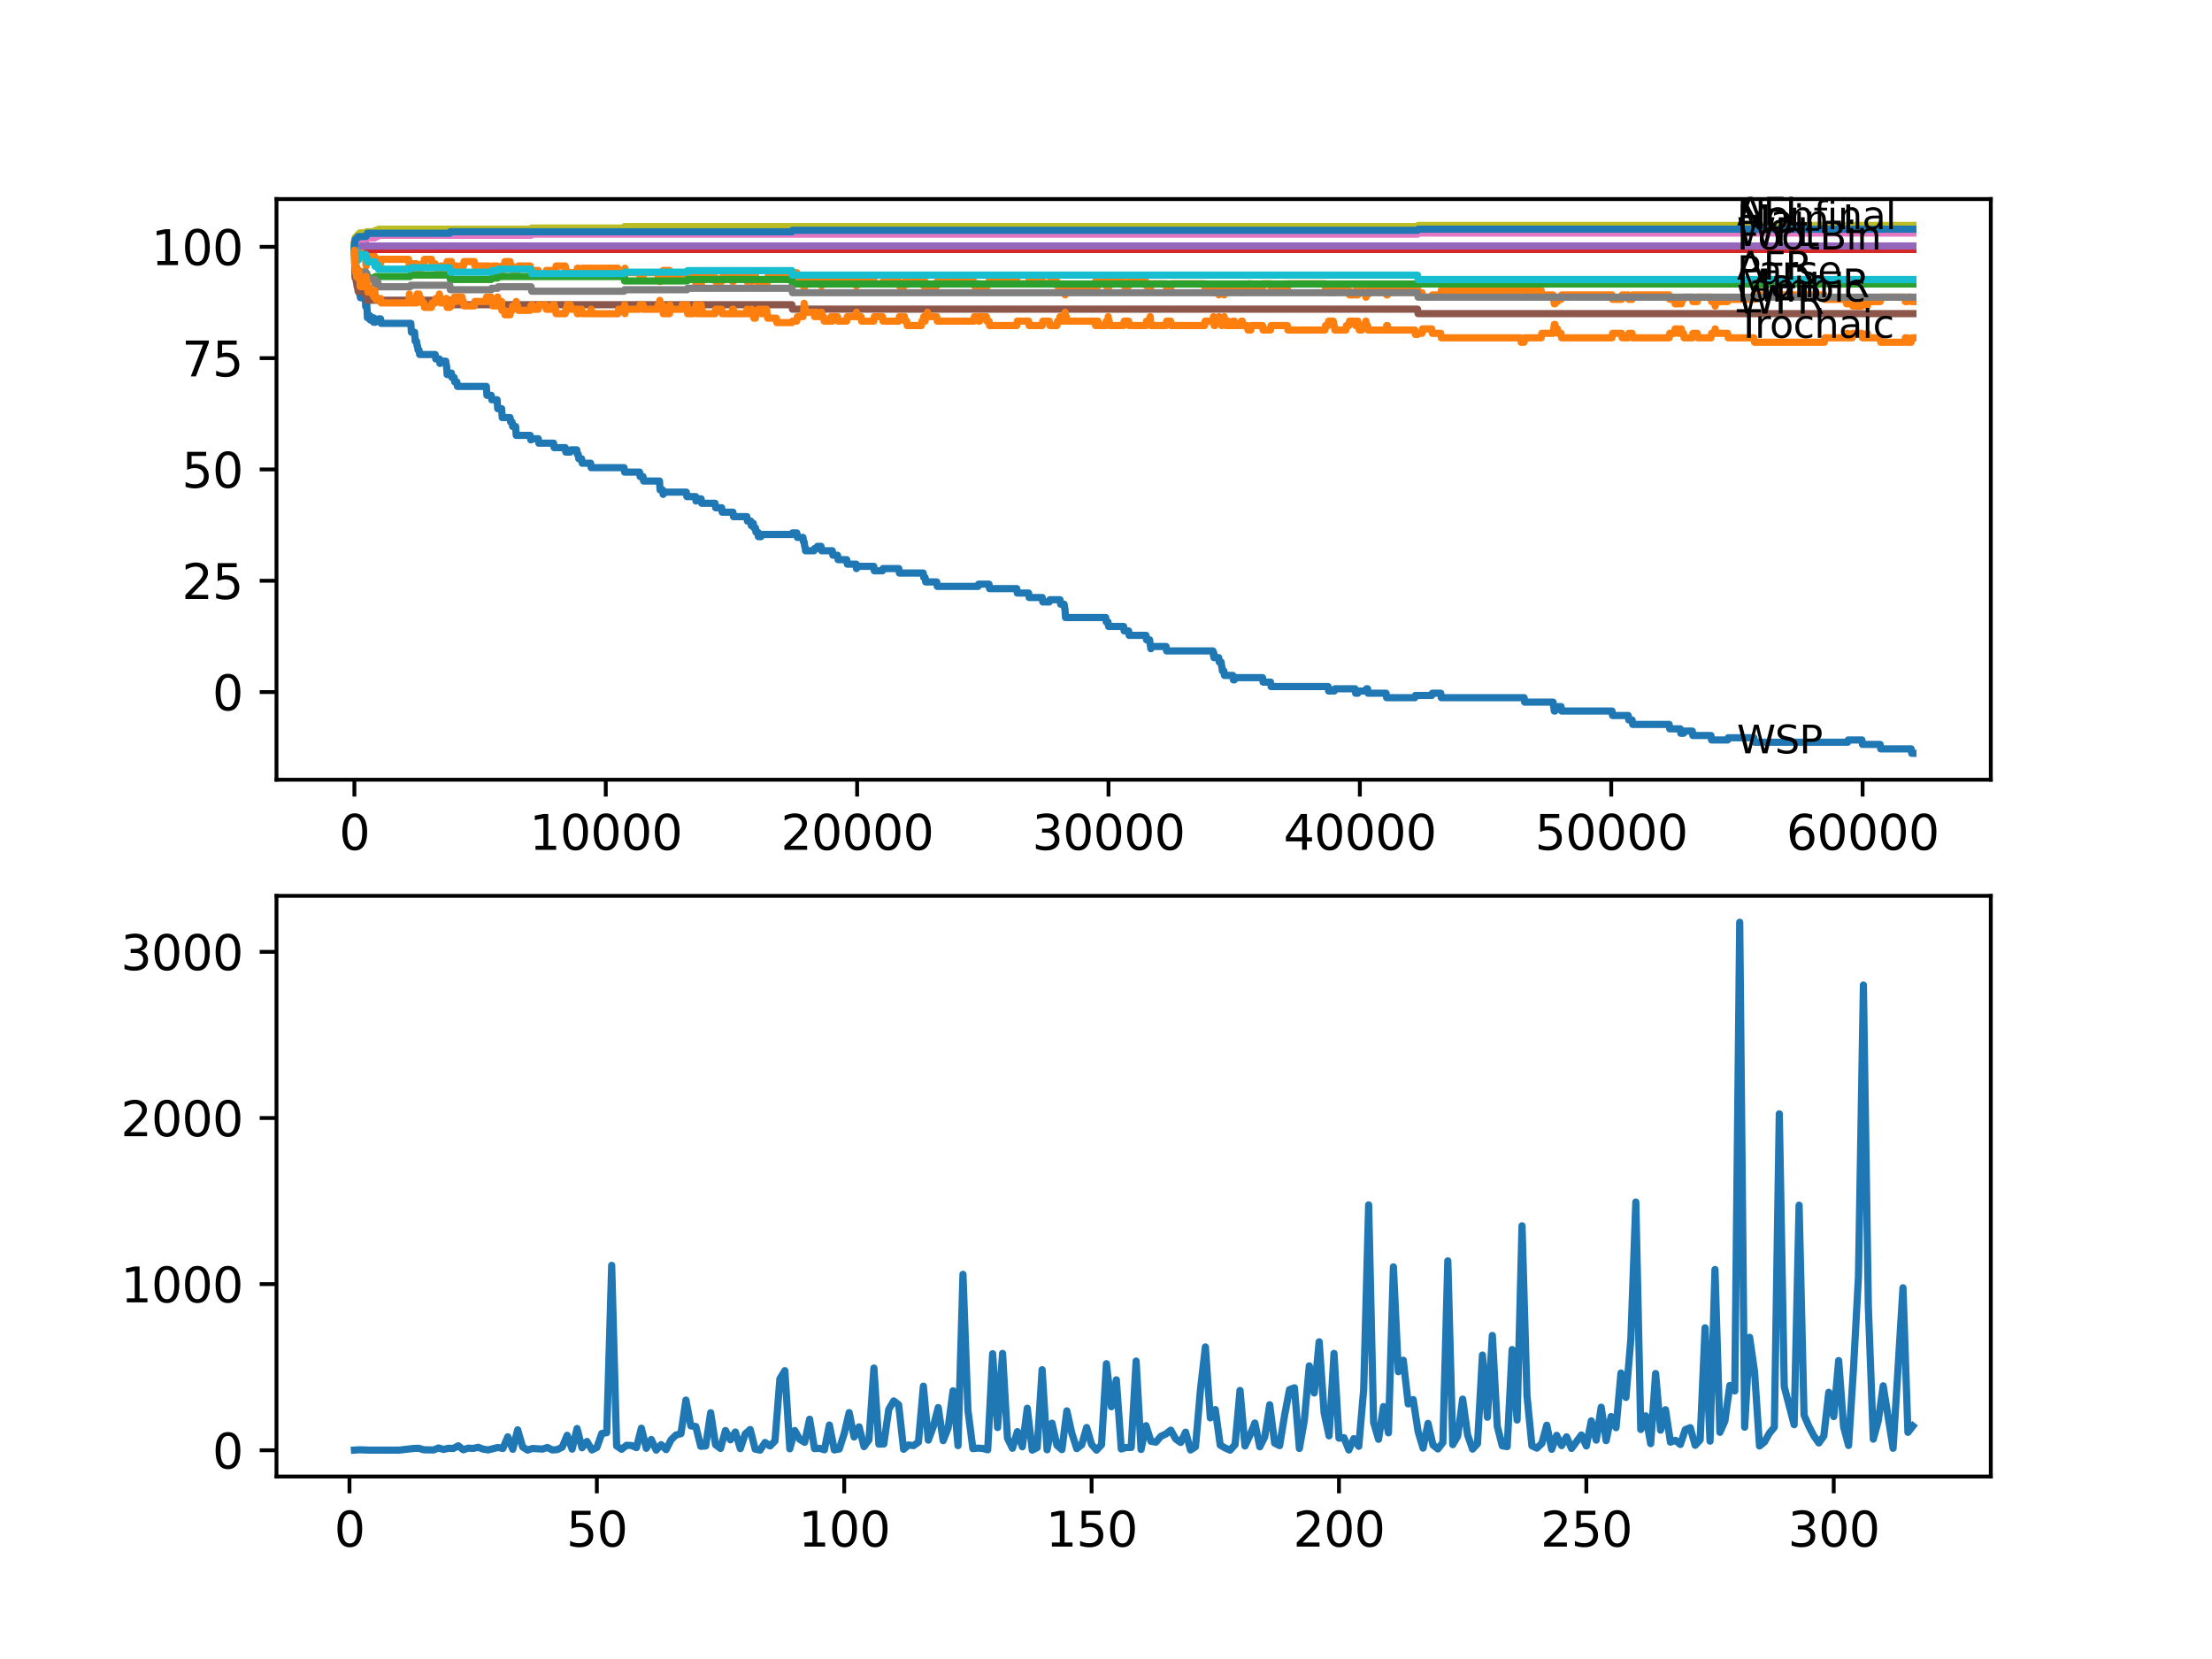 <?xml version="1.0" encoding="utf-8" standalone="no"?>
<!DOCTYPE svg PUBLIC "-//W3C//DTD SVG 1.1//EN"
  "http://www.w3.org/Graphics/SVG/1.1/DTD/svg11.dtd">
<svg xmlns:xlink="http://www.w3.org/1999/xlink" width="460.8pt" height="345.6pt" viewBox="0 0 460.8 345.6" xmlns="http://www.w3.org/2000/svg" version="1.1">
 <defs>
  <style type="text/css">*{stroke-linejoin: round; stroke-linecap: butt}</style>
 </defs>
 <g id="figure_1">
  <g id="patch_1">
   <path d="M 0 345.6 
L 460.8 345.6 
L 460.8 0 
L 0 0 
z
" style="fill: #ffffff"/>
  </g>
  <g id="axes_1">
   <g id="patch_2">
    <path d="M 57.6 162.432 
L 414.72 162.432 
L 414.72 41.472 
L 57.6 41.472 
z
" style="fill: #ffffff"/>
   </g>
   <g id="matplotlib.axis_1">
    <g id="xtick_1">
     <g id="line2d_1">
      <defs>
       <path id="maec2a74ce9" d="M 0 0 
L 0 3.5 
" style="stroke: #000000; stroke-width: 0.8"/>
      </defs>
      <g>
       <use xlink:href="#maec2a74ce9" x="73.827" y="162.432" style="stroke: #000000; stroke-width: 0.8"/>
      </g>
     </g>
     <g id="text_1">
      <!-- 0 -->
      <g transform="translate(70.646 177.03)scale(0.1 -0.1)">
       <defs>
        <path id="DejaVuSans-30" d="M 2034 4250 
Q 1547 4250 1301 3770 
Q 1056 3291 1056 2328 
Q 1056 1369 1301 889 
Q 1547 409 2034 409 
Q 2525 409 2770 889 
Q 3016 1369 3016 2328 
Q 3016 3291 2770 3770 
Q 2525 4250 2034 4250 
z
M 2034 4750 
Q 2819 4750 3233 4129 
Q 3647 3509 3647 2328 
Q 3647 1150 3233 529 
Q 2819 -91 2034 -91 
Q 1250 -91 836 529 
Q 422 1150 422 2328 
Q 422 3509 836 4129 
Q 1250 4750 2034 4750 
z
" transform="scale(0.016)"/>
       </defs>
       <use xlink:href="#DejaVuSans-30"/>
      </g>
     </g>
    </g>
    <g id="xtick_2">
     <g id="line2d_2">
      <g>
       <use xlink:href="#maec2a74ce9" x="126.192" y="162.432" style="stroke: #000000; stroke-width: 0.8"/>
      </g>
     </g>
     <g id="text_2">
      <!-- 10000 -->
      <g transform="translate(110.286 177.03)scale(0.1 -0.1)">
       <defs>
        <path id="DejaVuSans-31" d="M 794 531 
L 1825 531 
L 1825 4091 
L 703 3866 
L 703 4441 
L 1819 4666 
L 2450 4666 
L 2450 531 
L 3481 531 
L 3481 0 
L 794 0 
L 794 531 
z
" transform="scale(0.016)"/>
       </defs>
       <use xlink:href="#DejaVuSans-31"/>
       <use xlink:href="#DejaVuSans-30" x="63.623"/>
       <use xlink:href="#DejaVuSans-30" x="127.246"/>
       <use xlink:href="#DejaVuSans-30" x="190.869"/>
       <use xlink:href="#DejaVuSans-30" x="254.492"/>
      </g>
     </g>
    </g>
    <g id="xtick_3">
     <g id="line2d_3">
      <g>
       <use xlink:href="#maec2a74ce9" x="178.556" y="162.432" style="stroke: #000000; stroke-width: 0.8"/>
      </g>
     </g>
     <g id="text_3">
      <!-- 20000 -->
      <g transform="translate(162.65 177.03)scale(0.1 -0.1)">
       <defs>
        <path id="DejaVuSans-32" d="M 1228 531 
L 3431 531 
L 3431 0 
L 469 0 
L 469 531 
Q 828 903 1448 1529 
Q 2069 2156 2228 2338 
Q 2531 2678 2651 2914 
Q 2772 3150 2772 3378 
Q 2772 3750 2511 3984 
Q 2250 4219 1831 4219 
Q 1534 4219 1204 4116 
Q 875 4013 500 3803 
L 500 4441 
Q 881 4594 1212 4672 
Q 1544 4750 1819 4750 
Q 2544 4750 2975 4387 
Q 3406 4025 3406 3419 
Q 3406 3131 3298 2873 
Q 3191 2616 2906 2266 
Q 2828 2175 2409 1742 
Q 1991 1309 1228 531 
z
" transform="scale(0.016)"/>
       </defs>
       <use xlink:href="#DejaVuSans-32"/>
       <use xlink:href="#DejaVuSans-30" x="63.623"/>
       <use xlink:href="#DejaVuSans-30" x="127.246"/>
       <use xlink:href="#DejaVuSans-30" x="190.869"/>
       <use xlink:href="#DejaVuSans-30" x="254.492"/>
      </g>
     </g>
    </g>
    <g id="xtick_4">
     <g id="line2d_4">
      <g>
       <use xlink:href="#maec2a74ce9" x="230.921" y="162.432" style="stroke: #000000; stroke-width: 0.8"/>
      </g>
     </g>
     <g id="text_4">
      <!-- 30000 -->
      <g transform="translate(215.015 177.03)scale(0.1 -0.1)">
       <defs>
        <path id="DejaVuSans-33" d="M 2597 2516 
Q 3050 2419 3304 2112 
Q 3559 1806 3559 1356 
Q 3559 666 3084 287 
Q 2609 -91 1734 -91 
Q 1441 -91 1130 -33 
Q 819 25 488 141 
L 488 750 
Q 750 597 1062 519 
Q 1375 441 1716 441 
Q 2309 441 2620 675 
Q 2931 909 2931 1356 
Q 2931 1769 2642 2001 
Q 2353 2234 1838 2234 
L 1294 2234 
L 1294 2753 
L 1863 2753 
Q 2328 2753 2575 2939 
Q 2822 3125 2822 3475 
Q 2822 3834 2567 4026 
Q 2313 4219 1838 4219 
Q 1578 4219 1281 4162 
Q 984 4106 628 3988 
L 628 4550 
Q 988 4650 1302 4700 
Q 1616 4750 1894 4750 
Q 2613 4750 3031 4423 
Q 3450 4097 3450 3541 
Q 3450 3153 3228 2886 
Q 3006 2619 2597 2516 
z
" transform="scale(0.016)"/>
       </defs>
       <use xlink:href="#DejaVuSans-33"/>
       <use xlink:href="#DejaVuSans-30" x="63.623"/>
       <use xlink:href="#DejaVuSans-30" x="127.246"/>
       <use xlink:href="#DejaVuSans-30" x="190.869"/>
       <use xlink:href="#DejaVuSans-30" x="254.492"/>
      </g>
     </g>
    </g>
    <g id="xtick_5">
     <g id="line2d_5">
      <g>
       <use xlink:href="#maec2a74ce9" x="283.285" y="162.432" style="stroke: #000000; stroke-width: 0.8"/>
      </g>
     </g>
     <g id="text_5">
      <!-- 40000 -->
      <g transform="translate(267.379 177.03)scale(0.1 -0.1)">
       <defs>
        <path id="DejaVuSans-34" d="M 2419 4116 
L 825 1625 
L 2419 1625 
L 2419 4116 
z
M 2253 4666 
L 3047 4666 
L 3047 1625 
L 3713 1625 
L 3713 1100 
L 3047 1100 
L 3047 0 
L 2419 0 
L 2419 1100 
L 313 1100 
L 313 1709 
L 2253 4666 
z
" transform="scale(0.016)"/>
       </defs>
       <use xlink:href="#DejaVuSans-34"/>
       <use xlink:href="#DejaVuSans-30" x="63.623"/>
       <use xlink:href="#DejaVuSans-30" x="127.246"/>
       <use xlink:href="#DejaVuSans-30" x="190.869"/>
       <use xlink:href="#DejaVuSans-30" x="254.492"/>
      </g>
     </g>
    </g>
    <g id="xtick_6">
     <g id="line2d_6">
      <g>
       <use xlink:href="#maec2a74ce9" x="335.65" y="162.432" style="stroke: #000000; stroke-width: 0.8"/>
      </g>
     </g>
     <g id="text_6">
      <!-- 50000 -->
      <g transform="translate(319.744 177.03)scale(0.1 -0.1)">
       <defs>
        <path id="DejaVuSans-35" d="M 691 4666 
L 3169 4666 
L 3169 4134 
L 1269 4134 
L 1269 2991 
Q 1406 3038 1543 3061 
Q 1681 3084 1819 3084 
Q 2600 3084 3056 2656 
Q 3513 2228 3513 1497 
Q 3513 744 3044 326 
Q 2575 -91 1722 -91 
Q 1428 -91 1123 -41 
Q 819 9 494 109 
L 494 744 
Q 775 591 1075 516 
Q 1375 441 1709 441 
Q 2250 441 2565 725 
Q 2881 1009 2881 1497 
Q 2881 1984 2565 2268 
Q 2250 2553 1709 2553 
Q 1456 2553 1204 2497 
Q 953 2441 691 2322 
L 691 4666 
z
" transform="scale(0.016)"/>
       </defs>
       <use xlink:href="#DejaVuSans-35"/>
       <use xlink:href="#DejaVuSans-30" x="63.623"/>
       <use xlink:href="#DejaVuSans-30" x="127.246"/>
       <use xlink:href="#DejaVuSans-30" x="190.869"/>
       <use xlink:href="#DejaVuSans-30" x="254.492"/>
      </g>
     </g>
    </g>
    <g id="xtick_7">
     <g id="line2d_7">
      <g>
       <use xlink:href="#maec2a74ce9" x="388.014" y="162.432" style="stroke: #000000; stroke-width: 0.8"/>
      </g>
     </g>
     <g id="text_7">
      <!-- 60000 -->
      <g transform="translate(372.108 177.03)scale(0.1 -0.1)">
       <defs>
        <path id="DejaVuSans-36" d="M 2113 2584 
Q 1688 2584 1439 2293 
Q 1191 2003 1191 1497 
Q 1191 994 1439 701 
Q 1688 409 2113 409 
Q 2538 409 2786 701 
Q 3034 994 3034 1497 
Q 3034 2003 2786 2293 
Q 2538 2584 2113 2584 
z
M 3366 4563 
L 3366 3988 
Q 3128 4100 2886 4159 
Q 2644 4219 2406 4219 
Q 1781 4219 1451 3797 
Q 1122 3375 1075 2522 
Q 1259 2794 1537 2939 
Q 1816 3084 2150 3084 
Q 2853 3084 3261 2657 
Q 3669 2231 3669 1497 
Q 3669 778 3244 343 
Q 2819 -91 2113 -91 
Q 1303 -91 875 529 
Q 447 1150 447 2328 
Q 447 3434 972 4092 
Q 1497 4750 2381 4750 
Q 2619 4750 2861 4703 
Q 3103 4656 3366 4563 
z
" transform="scale(0.016)"/>
       </defs>
       <use xlink:href="#DejaVuSans-36"/>
       <use xlink:href="#DejaVuSans-30" x="63.623"/>
       <use xlink:href="#DejaVuSans-30" x="127.246"/>
       <use xlink:href="#DejaVuSans-30" x="190.869"/>
       <use xlink:href="#DejaVuSans-30" x="254.492"/>
      </g>
     </g>
    </g>
   </g>
   <g id="matplotlib.axis_2">
    <g id="ytick_1">
     <g id="line2d_8">
      <defs>
       <path id="mffbeebb1d9" d="M 0 0 
L -3.5 0 
" style="stroke: #000000; stroke-width: 0.8"/>
      </defs>
      <g>
       <use xlink:href="#mffbeebb1d9" x="57.6" y="144.166" style="stroke: #000000; stroke-width: 0.8"/>
      </g>
     </g>
     <g id="text_8">
      <!-- 0 -->
      <g transform="translate(44.237 147.965)scale(0.1 -0.1)">
       <use xlink:href="#DejaVuSans-30"/>
      </g>
     </g>
    </g>
    <g id="ytick_2">
     <g id="line2d_9">
      <g>
       <use xlink:href="#mffbeebb1d9" x="57.6" y="120.98" style="stroke: #000000; stroke-width: 0.8"/>
      </g>
     </g>
     <g id="text_9">
      <!-- 25 -->
      <g transform="translate(37.875 124.779)scale(0.1 -0.1)">
       <use xlink:href="#DejaVuSans-32"/>
       <use xlink:href="#DejaVuSans-35" x="63.623"/>
      </g>
     </g>
    </g>
    <g id="ytick_3">
     <g id="line2d_10">
      <g>
       <use xlink:href="#mffbeebb1d9" x="57.6" y="97.794" style="stroke: #000000; stroke-width: 0.8"/>
      </g>
     </g>
     <g id="text_10">
      <!-- 50 -->
      <g transform="translate(37.875 101.593)scale(0.1 -0.1)">
       <use xlink:href="#DejaVuSans-35"/>
       <use xlink:href="#DejaVuSans-30" x="63.623"/>
      </g>
     </g>
    </g>
    <g id="ytick_4">
     <g id="line2d_11">
      <g>
       <use xlink:href="#mffbeebb1d9" x="57.6" y="74.608" style="stroke: #000000; stroke-width: 0.8"/>
      </g>
     </g>
     <g id="text_11">
      <!-- 75 -->
      <g transform="translate(37.875 78.407)scale(0.1 -0.1)">
       <defs>
        <path id="DejaVuSans-37" d="M 525 4666 
L 3525 4666 
L 3525 4397 
L 1831 0 
L 1172 0 
L 2766 4134 
L 525 4134 
L 525 4666 
z
" transform="scale(0.016)"/>
       </defs>
       <use xlink:href="#DejaVuSans-37"/>
       <use xlink:href="#DejaVuSans-35" x="63.623"/>
      </g>
     </g>
    </g>
    <g id="ytick_5">
     <g id="line2d_12">
      <g>
       <use xlink:href="#mffbeebb1d9" x="57.6" y="51.422" style="stroke: #000000; stroke-width: 0.8"/>
      </g>
     </g>
     <g id="text_12">
      <!-- 100 -->
      <g transform="translate(31.512 55.221)scale(0.1 -0.1)">
       <use xlink:href="#DejaVuSans-31"/>
       <use xlink:href="#DejaVuSans-30" x="63.623"/>
       <use xlink:href="#DejaVuSans-30" x="127.246"/>
      </g>
     </g>
    </g>
   </g>
   <g id="line2d_13">
    <path d="M 73.833 50.958 
L 73.859 50.958 
L 73.864 50.804 
L 73.88 52.658 
L 74.011 56.183 
L 74.126 56.183 
L 74.225 55.997 
L 74.341 56.925 
L 74.503 56.925 
L 74.623 58.78 
L 74.629 58.78 
L 74.749 60.634 
L 74.76 60.634 
L 74.828 60.171 
L 74.833 61.098 
L 74.864 61.098 
L 74.974 61.098 
L 75.089 62.026 
L 76.074 62.026 
L 76.194 63.881 
L 76.241 63.881 
L 76.357 63.417 
L 76.414 63.417 
L 76.54 66.199 
L 76.545 66.199 
L 76.66 65.735 
L 77.016 65.735 
L 77.132 66.663 
L 77.739 66.663 
L 77.818 66.199 
L 77.823 67.127 
L 77.844 67.127 
L 78.195 67.127 
L 78.31 66.663 
L 78.724 66.663 
L 78.839 66.431 
L 79.279 66.431 
L 79.394 67.358 
L 85.583 67.358 
L 85.704 69.213 
L 86.364 69.213 
L 86.484 71.068 
L 86.767 71.068 
L 86.882 71.996 
L 86.971 71.996 
L 87.086 72.923 
L 87.301 72.923 
L 87.416 73.851 
L 90.657 73.851 
L 90.773 74.778 
L 91.532 74.778 
L 91.647 75.705 
L 91.668 75.705 
L 91.783 75.242 
L 92.852 75.242 
L 92.967 76.169 
L 93.024 76.169 
L 93.145 78.024 
L 93.705 78.024 
L 93.82 77.715 
L 94.035 77.715 
L 94.15 78.642 
L 94.611 78.642 
L 94.726 79.57 
L 95.182 79.57 
L 95.297 80.497 
L 101.314 80.497 
L 101.434 82.352 
L 102.329 82.352 
L 102.445 83.28 
L 103.56 83.28 
L 103.68 85.134 
L 104.497 85.134 
L 104.618 86.989 
L 106.257 86.989 
L 106.372 87.917 
L 106.676 87.917 
L 106.791 88.844 
L 107.414 88.844 
L 107.535 90.699 
L 110.451 90.699 
L 110.566 91.626 
L 110.645 91.626 
L 110.76 91.395 
L 112.132 91.395 
L 112.247 92.322 
L 115.321 92.322 
L 115.436 93.25 
L 117.746 93.25 
L 117.861 94.177 
L 118.809 94.177 
L 118.924 93.713 
L 120.154 93.713 
L 120.27 94.641 
L 120.458 94.641 
L 120.573 95.568 
L 121.16 95.568 
L 121.275 96.496 
L 123.034 96.496 
L 123.15 97.423 
L 129.999 97.423 
L 130.114 98.35 
L 133.235 98.35 
L 133.35 99.278 
L 133.952 99.278 
L 134.068 100.205 
L 137.387 100.205 
L 137.508 102.06 
L 138.037 102.06 
L 138.147 102.988 
L 138.262 102.524 
L 142.97 102.524 
L 143.085 103.451 
L 144.928 103.451 
L 144.98 104.379 
L 145.038 103.915 
L 146.054 103.915 
L 146.169 104.843 
L 148.96 104.843 
L 149.075 105.77 
L 150.332 105.77 
L 150.447 106.697 
L 152.683 106.697 
L 152.798 107.625 
L 155.584 107.625 
L 155.699 108.552 
L 156.385 108.552 
L 156.501 109.48 
L 156.668 109.48 
L 156.783 109.016 
L 156.925 109.016 
L 157.04 109.943 
L 157.365 109.943 
L 157.48 110.871 
L 157.878 110.871 
L 157.993 111.798 
L 158.511 111.798 
L 158.627 111.335 
L 164.968 111.335 
L 165.083 111.025 
L 165.989 111.025 
L 166.104 111.953 
L 167.272 111.953 
L 167.387 112.88 
L 167.513 112.88 
L 167.628 113.808 
L 167.691 113.808 
L 167.806 114.735 
L 169.576 114.735 
L 169.691 114.272 
L 170.183 114.272 
L 170.299 113.808 
L 171.042 113.808 
L 171.157 114.735 
L 173.383 114.735 
L 173.498 115.663 
L 174.477 115.663 
L 174.592 116.59 
L 176.389 116.59 
L 176.504 117.518 
L 178.357 117.518 
L 178.415 118.445 
L 178.467 117.981 
L 182.018 117.981 
L 182.133 118.909 
L 183.824 118.909 
L 183.94 118.445 
L 187.244 118.445 
L 187.359 119.372 
L 192.313 119.372 
L 192.428 120.3 
L 192.721 120.3 
L 192.836 121.227 
L 195.135 121.227 
L 195.25 122.155 
L 203.749 122.155 
L 203.864 121.691 
L 206.022 121.691 
L 206.137 122.618 
L 211.803 122.618 
L 211.918 123.546 
L 214.28 123.546 
L 214.395 124.473 
L 217.118 124.473 
L 217.233 125.401 
L 218.579 125.401 
L 218.694 124.937 
L 220.83 124.937 
L 220.946 125.865 
L 221.679 125.865 
L 221.794 126.792 
L 221.846 126.792 
L 221.967 128.647 
L 230.34 128.647 
L 230.455 129.574 
L 230.821 129.574 
L 230.937 130.502 
L 234.068 130.502 
L 234.183 131.429 
L 235.11 131.429 
L 235.225 132.357 
L 238.728 132.357 
L 238.844 133.284 
L 239.483 133.284 
L 239.598 134.212 
L 239.624 134.212 
L 239.739 135.139 
L 239.854 134.675 
L 242.912 134.675 
L 243.028 135.603 
L 252.668 135.603 
L 252.783 136.53 
L 252.809 136.53 
L 252.877 136.066 
L 252.883 136.994 
L 252.914 136.994 
L 253.883 136.994 
L 253.998 137.921 
L 254.385 137.921 
L 254.501 138.849 
L 254.532 138.849 
L 254.647 139.776 
L 254.956 139.776 
L 255.071 140.704 
L 256.82 140.704 
L 256.936 141.631 
L 257.14 141.631 
L 257.255 141.167 
L 263.01 141.167 
L 263.125 142.095 
L 264.675 142.095 
L 264.79 143.022 
L 276.661 143.022 
L 276.777 143.95 
L 277.955 143.95 
L 278.07 143.486 
L 282.285 143.486 
L 282.4 144.413 
L 282.856 144.413 
L 282.971 143.95 
L 284.558 143.95 
L 284.673 143.486 
L 284.888 143.486 
L 285.003 144.413 
L 288.747 144.413 
L 288.862 145.341 
L 294.732 145.341 
L 294.847 144.877 
L 298.262 144.877 
L 298.377 144.413 
L 300.131 144.413 
L 300.246 145.341 
L 317.5 145.341 
L 317.616 146.268 
L 323.538 146.268 
L 323.653 147.196 
L 323.674 147.196 
L 323.789 148.123 
L 323.936 148.123 
L 324.051 147.659 
L 324.475 147.659 
L 324.591 147.196 
L 325.203 147.196 
L 325.318 148.123 
L 335.807 148.123 
L 335.922 149.051 
L 339.19 149.051 
L 339.305 149.978 
L 339.996 149.978 
L 340.111 150.905 
L 347.72 150.905 
L 347.835 151.833 
L 350.029 151.833 
L 350.144 152.76 
L 350.71 152.76 
L 350.825 152.297 
L 352.537 152.297 
L 352.653 153.224 
L 356.428 153.224 
L 356.543 154.151 
L 359.9 154.151 
L 360.015 153.688 
L 365.372 153.688 
L 365.487 154.615 
L 384.909 154.615 
L 385.024 154.151 
L 387.868 154.151 
L 387.983 155.079 
L 391.675 155.079 
L 391.79 156.006 
L 398.126 156.006 
L 398.241 156.934 
L 398.487 156.934 
L 398.487 156.934 
" clip-path="url(#p5abd495eba)" style="fill: none; stroke: #1f77b4; stroke-width: 1.5; stroke-linecap: square"/>
   </g>
   <g id="line2d_14">
    <path d="M 73.833 50.958 
L 73.854 51.886 
L 73.869 50.773 
L 73.948 51.7 
L 73.974 51.7 
L 74.095 49.845 
L 74.115 51.7 
L 74.205 49.845 
L 74.288 49.845 
L 74.409 51.7 
L 74.487 51.7 
L 74.602 52.628 
L 74.723 52.628 
L 74.76 53.555 
L 74.833 53.091 
L 74.917 53.091 
L 75.032 52.164 
L 75.398 52.164 
L 75.43 53.091 
L 75.508 52.164 
L 76.074 52.164 
L 76.2 54.946 
L 76.241 54.946 
L 76.294 55.41 
L 76.357 54.482 
L 76.446 54.482 
L 76.561 53.091 
L 77.016 53.091 
L 77.053 54.019 
L 77.126 53.091 
L 77.739 53.091 
L 77.818 52.628 
L 77.823 53.555 
L 77.844 53.555 
L 78.095 53.555 
L 78.195 54.482 
L 78.205 54.019 
L 78.724 54.019 
L 78.839 54.946 
L 79.279 54.946 
L 79.394 54.019 
L 85.107 54.019 
L 85.222 54.946 
L 85.243 54.946 
L 85.274 55.874 
L 85.353 54.946 
L 85.583 54.946 
L 85.667 55.874 
L 85.693 54.946 
L 86.364 54.946 
L 86.426 55.874 
L 86.474 54.946 
L 86.767 54.946 
L 86.887 56.801 
L 86.95 56.801 
L 86.971 55.874 
L 87.06 56.801 
L 87.301 56.801 
L 87.416 55.874 
L 87.783 55.874 
L 87.898 54.946 
L 88.306 54.946 
L 88.421 54.019 
L 89.888 54.019 
L 90.003 54.946 
L 90.657 54.946 
L 90.773 55.874 
L 91.406 55.874 
L 91.521 56.801 
L 91.532 56.801 
L 91.647 55.874 
L 91.668 55.874 
L 91.783 55.41 
L 92.852 55.41 
L 92.967 56.337 
L 93.024 56.337 
L 93.145 54.482 
L 94.035 54.482 
L 94.15 55.41 
L 94.611 55.41 
L 94.663 56.337 
L 94.721 55.41 
L 95.182 55.41 
L 95.297 56.337 
L 95.836 56.337 
L 95.951 55.41 
L 96.124 55.41 
L 96.239 56.337 
L 96.26 56.337 
L 96.376 55.41 
L 96.554 55.41 
L 96.669 54.482 
L 98.805 54.482 
L 98.921 55.41 
L 101.314 55.41 
L 101.361 56.337 
L 101.424 55.41 
L 101.984 55.41 
L 102.099 56.337 
L 102.581 56.337 
L 102.696 55.41 
L 103.56 55.41 
L 103.68 57.265 
L 103.691 57.265 
L 103.806 56.337 
L 104.487 56.337 
L 104.497 57.265 
L 104.544 55.41 
L 104.592 55.41 
L 105.068 55.41 
L 105.183 54.482 
L 106.257 54.482 
L 106.372 55.41 
L 106.676 55.41 
L 106.791 56.337 
L 107.414 56.337 
L 107.529 57.265 
L 107.644 56.337 
L 107.859 56.337 
L 107.974 55.41 
L 110.451 55.41 
L 110.566 56.337 
L 110.645 56.337 
L 110.76 57.265 
L 110.844 57.265 
L 110.959 56.337 
L 112.132 56.337 
L 112.247 57.265 
L 113.687 57.265 
L 113.803 56.337 
L 115.122 56.337 
L 115.154 57.265 
L 115.232 56.337 
L 115.321 56.337 
L 115.436 57.265 
L 115.468 57.265 
L 115.583 56.337 
L 115.724 56.337 
L 115.84 55.41 
L 117.746 55.41 
L 117.861 56.337 
L 118.065 56.337 
L 118.18 57.265 
L 118.809 57.265 
L 118.924 56.801 
L 120.154 56.801 
L 120.27 55.874 
L 120.458 55.874 
L 120.573 56.801 
L 121.16 56.801 
L 121.275 55.874 
L 123.034 55.874 
L 123.15 56.801 
L 123.181 56.801 
L 123.296 55.874 
L 128.726 55.874 
L 128.842 56.801 
L 130.051 56.801 
L 130.119 57.729 
L 130.161 56.801 
L 130.177 56.801 
L 130.193 55.874 
L 130.287 56.801 
L 133.235 56.801 
L 133.35 57.729 
L 133.952 57.729 
L 134.068 56.801 
L 137.005 56.801 
L 137.12 57.729 
L 137.387 57.729 
L 137.45 58.656 
L 137.497 57.729 
L 138.037 57.729 
L 138.152 56.337 
L 139.472 56.337 
L 139.561 58.192 
L 139.587 57.265 
L 142.1 57.265 
L 142.116 58.192 
L 142.21 57.265 
L 142.97 57.265 
L 143.085 58.192 
L 143.148 58.192 
L 143.263 57.265 
L 144.389 57.265 
L 144.504 58.192 
L 144.928 58.192 
L 144.98 59.12 
L 145.038 58.656 
L 145.153 58.656 
L 145.268 57.729 
L 145.871 57.729 
L 145.986 58.656 
L 146.054 58.656 
L 146.059 59.583 
L 146.164 58.656 
L 146.232 58.656 
L 146.347 57.729 
L 148.96 57.729 
L 149.075 58.656 
L 150.332 58.656 
L 150.447 57.729 
L 152.552 57.729 
L 152.594 58.656 
L 152.662 57.729 
L 152.683 57.729 
L 152.772 58.656 
L 152.793 57.729 
L 155.584 57.729 
L 155.61 58.656 
L 155.694 57.729 
L 156.385 57.729 
L 156.501 58.656 
L 156.668 58.656 
L 156.783 58.192 
L 156.925 58.192 
L 157.04 57.265 
L 157.365 57.265 
L 157.48 58.192 
L 157.878 58.192 
L 157.993 59.12 
L 158.511 59.12 
L 158.627 58.656 
L 158.867 58.656 
L 158.983 59.583 
L 159.114 59.583 
L 159.229 58.656 
L 159.684 58.656 
L 159.695 59.583 
L 159.794 58.656 
L 159.805 58.656 
L 159.92 57.729 
L 161.711 57.729 
L 161.826 56.801 
L 165.989 56.801 
L 166.104 57.729 
L 167.272 57.729 
L 167.387 58.656 
L 167.434 58.656 
L 167.513 60.511 
L 167.549 59.583 
L 167.691 59.583 
L 167.806 58.656 
L 169.576 58.656 
L 169.691 58.192 
L 169.712 58.192 
L 169.827 59.12 
L 170.183 59.12 
L 170.299 58.656 
L 171.042 58.656 
L 171.152 59.583 
L 171.267 58.656 
L 171.576 58.656 
L 171.691 57.729 
L 173.011 57.729 
L 173.126 58.656 
L 173.236 58.656 
L 173.351 57.729 
L 173.383 57.729 
L 173.498 58.656 
L 174.477 58.656 
L 174.592 57.729 
L 176.389 57.729 
L 176.504 58.656 
L 178.357 58.656 
L 178.415 59.583 
L 178.467 59.12 
L 179.358 59.12 
L 179.473 58.192 
L 182.018 58.192 
L 182.133 59.12 
L 183.824 59.12 
L 183.94 58.656 
L 187.244 58.656 
L 187.359 59.583 
L 188.422 59.583 
L 188.537 58.656 
L 188.877 58.656 
L 188.993 57.729 
L 191.93 57.729 
L 192.046 58.656 
L 192.313 58.656 
L 192.428 59.583 
L 192.711 59.583 
L 192.721 58.656 
L 192.821 59.583 
L 193.088 59.583 
L 193.203 60.511 
L 193.213 60.511 
L 193.328 59.583 
L 195.135 59.583 
L 195.25 58.656 
L 202.869 58.656 
L 202.984 59.583 
L 203.749 59.583 
L 203.864 59.12 
L 204.095 59.12 
L 204.21 60.047 
L 205.472 60.047 
L 205.587 59.12 
L 206.022 59.12 
L 206.137 58.192 
L 211.803 58.192 
L 211.918 59.12 
L 214.28 59.12 
L 214.395 58.192 
L 217.118 58.192 
L 217.233 59.12 
L 218.579 59.12 
L 218.694 58.656 
L 220.176 58.656 
L 220.291 59.583 
L 220.762 59.583 
L 220.83 60.511 
L 220.872 59.583 
L 221.679 59.583 
L 221.794 60.511 
L 221.846 60.511 
L 221.888 61.438 
L 221.956 60.511 
L 222.134 60.511 
L 222.249 59.583 
L 228.104 59.583 
L 228.219 58.656 
L 228.282 58.656 
L 228.397 59.583 
L 228.727 59.583 
L 228.842 58.656 
L 230.34 58.656 
L 230.455 59.583 
L 230.821 59.583 
L 230.858 60.511 
L 230.931 59.583 
L 231.068 59.583 
L 231.183 58.656 
L 234.068 58.656 
L 234.183 59.583 
L 235.11 59.583 
L 235.225 58.656 
L 238.728 58.656 
L 238.844 59.583 
L 239.483 59.583 
L 239.598 60.511 
L 239.624 60.511 
L 239.739 59.583 
L 239.854 59.12 
L 242.912 59.12 
L 243.028 60.047 
L 243.865 60.047 
L 243.981 59.12 
L 250.94 59.12 
L 251.055 60.047 
L 252.668 60.047 
L 252.783 60.975 
L 252.809 60.975 
L 252.935 59.583 
L 253.092 59.583 
L 253.207 60.511 
L 253.883 60.511 
L 253.914 61.438 
L 253.993 60.511 
L 254.385 60.511 
L 254.501 59.583 
L 254.532 59.583 
L 254.647 60.511 
L 254.956 60.511 
L 255.014 61.438 
L 255.066 60.511 
L 255.276 60.511 
L 255.391 59.583 
L 255.757 59.583 
L 255.873 60.511 
L 255.894 60.511 
L 256.009 59.583 
L 256.82 59.583 
L 256.936 60.511 
L 257.14 60.511 
L 257.255 60.047 
L 258.496 60.047 
L 258.611 60.975 
L 258.8 60.975 
L 258.915 60.047 
L 259.863 60.047 
L 259.978 59.12 
L 260.575 59.12 
L 260.69 60.047 
L 263.01 60.047 
L 263.125 59.12 
L 264.675 59.12 
L 264.79 60.047 
L 268.183 60.047 
L 268.299 59.12 
L 276.007 59.12 
L 276.122 60.047 
L 276.661 60.047 
L 276.777 60.975 
L 277.745 60.975 
L 277.86 60.047 
L 277.955 60.047 
L 278.07 59.583 
L 280.374 59.583 
L 280.489 60.511 
L 281.008 60.511 
L 281.123 61.438 
L 282.285 61.438 
L 282.4 60.511 
L 282.542 60.511 
L 282.657 61.438 
L 282.856 61.438 
L 282.971 60.975 
L 283.039 60.975 
L 283.155 60.047 
L 283.689 60.047 
L 283.804 60.975 
L 284.401 60.975 
L 284.516 61.902 
L 284.558 61.902 
L 284.673 61.438 
L 284.888 61.438 
L 285.003 60.511 
L 288.747 60.511 
L 288.862 61.438 
L 289.035 61.438 
L 289.15 60.511 
L 294.732 60.511 
L 294.847 60.047 
L 295.298 60.047 
L 295.413 60.975 
L 296.219 60.975 
L 296.335 61.902 
L 298.262 61.902 
L 298.377 61.438 
L 300.131 61.438 
L 300.246 60.511 
L 316.772 60.511 
L 316.888 59.583 
L 317.5 59.583 
L 317.616 60.511 
L 321.061 60.511 
L 321.176 61.438 
L 323.538 61.438 
L 323.653 62.366 
L 323.674 62.366 
L 323.789 63.293 
L 323.936 63.293 
L 324.051 62.829 
L 324.475 62.829 
L 324.591 62.366 
L 325.203 62.366 
L 325.318 61.438 
L 335.807 61.438 
L 335.922 62.366 
L 337.813 62.366 
L 337.928 61.438 
L 339.19 61.438 
L 339.305 62.366 
L 339.996 62.366 
L 340.111 61.438 
L 347.72 61.438 
L 347.835 62.366 
L 348.83 62.366 
L 348.945 63.293 
L 349.579 63.293 
L 349.694 62.366 
L 350.029 62.366 
L 350.144 63.293 
L 350.26 63.293 
L 350.375 62.366 
L 350.71 62.366 
L 350.825 61.902 
L 352.537 61.902 
L 352.653 62.829 
L 353.6 62.829 
L 353.716 61.902 
L 356.428 61.902 
L 356.543 62.829 
L 357.166 62.829 
L 357.282 63.757 
L 357.318 63.757 
L 357.434 62.829 
L 359.9 62.829 
L 360.015 62.366 
L 365.372 62.366 
L 365.487 61.438 
L 380.034 61.438 
L 380.149 62.366 
L 384.558 62.366 
L 384.674 63.293 
L 384.909 63.293 
L 385.024 62.829 
L 385.836 62.829 
L 385.951 63.757 
L 387.868 63.757 
L 387.983 62.829 
L 388.952 62.829 
L 389.015 63.757 
L 389.062 62.829 
L 391.675 62.829 
L 391.79 61.902 
L 396.796 61.902 
L 396.911 62.829 
L 397.361 62.829 
L 397.477 61.902 
L 398.126 61.902 
L 398.241 62.829 
L 398.487 62.829 
L 398.487 62.829 
" clip-path="url(#p5abd495eba)" style="fill: none; stroke: #ff7f0e; stroke-width: 1.5; stroke-linecap: square"/>
   </g>
   <g id="line2d_15">
    <path d="M 73.833 51.422 
L 73.848 51.422 
L 73.99 57.605 
L 74.225 57.605 
L 74.341 57.296 
L 74.629 57.296 
L 74.744 56.987 
L 74.77 56.987 
L 74.828 56.677 
L 74.833 57.605 
L 74.87 57.605 
L 74.974 57.605 
L 75.089 57.296 
L 76.414 57.296 
L 76.425 56.987 
L 76.43 57.914 
L 76.514 57.914 
L 78.106 57.914 
L 78.221 57.605 
L 85.431 57.605 
L 85.547 57.296 
L 93.705 57.296 
L 93.82 58.223 
L 102.329 58.223 
L 102.445 57.914 
L 103.675 57.914 
L 103.79 57.605 
L 129.999 57.605 
L 130.114 58.532 
L 143.127 58.532 
L 143.242 58.223 
L 164.968 58.223 
L 165.083 59.151 
L 398.487 59.151 
L 398.487 59.151 
" clip-path="url(#p5abd495eba)" style="fill: none; stroke: #2ca02c; stroke-width: 1.5; stroke-linecap: square"/>
   </g>
   <g id="line2d_16">
    <path d="M 73.833 51.422 
L 73.848 51.422 
L 73.964 51.035 
L 76.425 51.035 
L 76.54 51.963 
L 398.487 51.963 
L 398.487 51.963 
" clip-path="url(#p5abd495eba)" style="fill: none; stroke: #d62728; stroke-width: 1.5; stroke-linecap: square"/>
   </g>
   <g id="line2d_17">
    <path d="M 73.833 51.422 
L 74.126 51.422 
L 74.241 51.236 
L 398.487 51.236 
L 398.487 51.236 
" clip-path="url(#p5abd495eba)" style="fill: none; stroke: #9467bd; stroke-width: 1.5; stroke-linecap: square"/>
   </g>
   <g id="line2d_18">
    <path d="M 73.833 51.422 
L 73.979 57.914 
L 74.126 57.914 
L 74.241 58.841 
L 74.288 58.841 
L 74.403 59.769 
L 74.487 59.769 
L 74.602 60.696 
L 76.184 60.696 
L 76.299 61.624 
L 76.425 61.624 
L 76.54 62.551 
L 93.705 62.551 
L 93.82 63.479 
L 164.968 63.479 
L 165.083 64.406 
L 295.298 64.406 
L 295.413 65.334 
L 398.487 65.334 
L 398.487 65.334 
" clip-path="url(#p5abd495eba)" style="fill: none; stroke: #8c564b; stroke-width: 1.5; stroke-linecap: square"/>
   </g>
   <g id="line2d_19">
    <path d="M 73.833 51.422 
L 73.964 50.433 
L 74.126 50.433 
L 74.241 50.247 
L 74.288 50.247 
L 74.403 50.015 
L 74.487 50.015 
L 74.602 49.783 
L 76.184 49.783 
L 76.299 49.552 
L 78.095 49.552 
L 78.21 49.242 
L 78.724 49.242 
L 78.839 49.011 
L 110.645 49.011 
L 110.76 48.779 
L 295.298 48.779 
L 295.413 48.547 
L 398.487 48.547 
L 398.487 48.547 
" clip-path="url(#p5abd495eba)" style="fill: none; stroke: #e377c2; stroke-width: 1.5; stroke-linecap: square"/>
   </g>
   <g id="line2d_20">
    <path d="M 73.833 51.422 
L 73.964 55.101 
L 74.126 55.101 
L 74.225 56.028 
L 74.236 55.719 
L 74.288 55.719 
L 74.403 56.646 
L 74.487 56.646 
L 74.602 57.574 
L 74.629 57.574 
L 74.744 57.265 
L 74.77 57.265 
L 74.885 56.956 
L 74.974 56.956 
L 75.089 56.646 
L 76.184 56.646 
L 76.299 57.574 
L 76.414 57.574 
L 76.425 57.265 
L 76.43 58.192 
L 76.514 58.192 
L 78.095 58.192 
L 78.106 59.12 
L 78.205 58.811 
L 78.724 58.811 
L 78.839 59.738 
L 85.431 59.738 
L 85.547 59.429 
L 93.705 59.429 
L 93.82 60.356 
L 102.329 60.356 
L 102.445 60.047 
L 103.675 60.047 
L 103.79 59.738 
L 110.645 59.738 
L 110.76 60.665 
L 129.999 60.665 
L 130.114 60.356 
L 143.127 60.356 
L 143.242 60.047 
L 164.968 60.047 
L 165.083 60.975 
L 295.298 60.975 
L 295.413 61.902 
L 398.487 61.902 
L 398.487 61.902 
" clip-path="url(#p5abd495eba)" style="fill: none; stroke: #7f7f7f; stroke-width: 1.5; stroke-linecap: square"/>
   </g>
   <g id="line2d_21">
    <path d="M 73.833 51.422 
L 73.985 49.474 
L 74.126 49.474 
L 74.241 49.289 
L 74.288 49.289 
L 74.403 49.057 
L 74.487 49.057 
L 74.602 48.825 
L 74.828 48.825 
L 74.943 48.516 
L 76.184 48.516 
L 76.299 48.284 
L 78.095 48.284 
L 78.21 47.975 
L 78.724 47.975 
L 78.839 47.743 
L 110.645 47.743 
L 110.76 47.511 
L 129.999 47.511 
L 130.114 47.202 
L 295.298 47.202 
L 295.413 46.97 
L 398.487 46.97 
L 398.487 46.97 
" clip-path="url(#p5abd495eba)" style="fill: none; stroke: #bcbd22; stroke-width: 1.5; stroke-linecap: square"/>
   </g>
   <g id="line2d_22">
    <path d="M 73.833 51.422 
L 73.848 52.349 
L 73.896 51.36 
L 73.943 51.747 
L 74.126 51.747 
L 74.225 52.674 
L 74.236 52.365 
L 74.288 52.365 
L 74.403 53.292 
L 74.487 53.292 
L 74.602 54.22 
L 74.629 54.22 
L 74.744 53.911 
L 74.77 53.911 
L 74.89 53.292 
L 74.974 53.292 
L 75.089 52.983 
L 76.184 52.983 
L 76.299 53.911 
L 76.414 53.911 
L 76.425 53.601 
L 76.43 54.529 
L 76.514 54.529 
L 78.095 54.529 
L 78.106 55.456 
L 78.205 55.147 
L 78.724 55.147 
L 78.839 56.075 
L 85.431 56.075 
L 85.547 55.765 
L 93.705 55.765 
L 93.82 56.693 
L 102.329 56.693 
L 102.445 56.384 
L 103.675 56.384 
L 103.79 56.075 
L 110.645 56.075 
L 110.76 57.002 
L 129.999 57.002 
L 130.114 56.693 
L 143.127 56.693 
L 143.242 56.384 
L 164.968 56.384 
L 165.083 57.311 
L 295.298 57.311 
L 295.413 58.239 
L 398.487 58.239 
L 398.487 58.239 
" clip-path="url(#p5abd495eba)" style="fill: none; stroke: #17becf; stroke-width: 1.5; stroke-linecap: square"/>
   </g>
   <g id="line2d_23">
    <path d="M 73.833 51.422 
L 73.974 49.938 
L 74.126 49.938 
L 74.241 49.753 
L 74.288 49.753 
L 74.403 49.521 
L 74.487 49.521 
L 74.602 49.289 
L 76.184 49.289 
L 76.299 49.057 
L 76.425 49.057 
L 76.54 48.593 
L 93.705 48.593 
L 93.82 48.284 
L 164.968 48.284 
L 165.083 47.975 
L 295.298 47.975 
L 295.413 47.743 
L 398.487 47.743 
L 398.487 47.743 
" clip-path="url(#p5abd495eba)" style="fill: none; stroke: #1f77b4; stroke-width: 1.5; stroke-linecap: square"/>
   </g>
   <g id="line2d_24">
    <path d="M 73.833 52.349 
L 73.848 52.117 
L 73.869 54.9 
L 73.901 54.22 
L 74.016 55.843 
L 74.032 55.843 
L 74.095 56.77 
L 74.115 54.915 
L 74.142 55.843 
L 74.199 55.843 
L 74.288 57.698 
L 74.314 57.466 
L 74.346 57.466 
L 74.461 56.538 
L 74.487 56.538 
L 74.508 57.234 
L 74.602 56.306 
L 74.629 56.306 
L 74.723 57.234 
L 74.739 56.306 
L 74.76 56.306 
L 74.828 58.161 
L 74.875 57.852 
L 74.917 57.852 
L 75.037 59.707 
L 75.398 59.707 
L 75.43 58.78 
L 75.508 59.707 
L 76.074 59.707 
L 76.194 57.62 
L 76.241 57.62 
L 76.357 58.548 
L 76.414 58.548 
L 76.529 59.939 
L 76.545 59.939 
L 76.66 60.866 
L 77.016 60.866 
L 77.053 59.939 
L 77.126 60.866 
L 77.739 60.866 
L 77.818 61.794 
L 77.849 60.866 
L 78.095 60.866 
L 78.106 60.557 
L 78.111 61.485 
L 78.195 61.485 
L 78.31 62.412 
L 78.724 62.412 
L 78.839 62.18 
L 79.279 62.18 
L 79.394 63.108 
L 85.107 63.108 
L 85.222 62.18 
L 85.243 62.18 
L 85.274 61.253 
L 85.353 62.18 
L 85.431 62.18 
L 85.547 63.108 
L 85.583 63.108 
L 85.667 62.18 
L 85.693 63.108 
L 86.364 63.108 
L 86.426 62.18 
L 86.474 63.108 
L 86.767 63.108 
L 86.887 61.253 
L 86.95 61.253 
L 86.971 62.18 
L 87.06 61.253 
L 87.301 61.253 
L 87.416 62.18 
L 87.783 62.18 
L 87.898 63.108 
L 88.306 63.108 
L 88.421 64.035 
L 89.888 64.035 
L 90.003 63.108 
L 90.657 63.108 
L 90.773 62.18 
L 91.406 62.18 
L 91.521 61.253 
L 91.532 61.253 
L 91.647 62.18 
L 91.668 62.18 
L 91.783 63.108 
L 92.852 63.108 
L 92.967 62.18 
L 93.024 62.18 
L 93.145 64.035 
L 93.705 64.035 
L 93.82 63.726 
L 94.035 63.726 
L 94.15 62.799 
L 94.611 62.799 
L 94.663 61.871 
L 94.721 62.799 
L 95.182 62.799 
L 95.297 61.871 
L 95.836 61.871 
L 95.951 62.799 
L 96.124 62.799 
L 96.239 61.871 
L 96.26 61.871 
L 96.376 62.799 
L 96.554 62.799 
L 96.669 63.726 
L 98.805 63.726 
L 98.921 62.799 
L 101.314 62.799 
L 101.361 61.871 
L 101.424 62.799 
L 101.984 62.799 
L 102.099 61.871 
L 102.329 61.871 
L 102.445 62.799 
L 102.581 62.799 
L 102.696 63.726 
L 103.56 63.726 
L 103.675 61.871 
L 103.796 63.726 
L 104.487 63.726 
L 104.497 62.799 
L 104.544 64.653 
L 104.592 64.653 
L 105.068 64.653 
L 105.183 65.581 
L 106.257 65.581 
L 106.372 64.653 
L 106.676 64.653 
L 106.791 63.726 
L 107.414 63.726 
L 107.529 62.799 
L 107.644 63.726 
L 107.859 63.726 
L 107.974 64.653 
L 110.451 64.653 
L 110.566 63.726 
L 110.645 63.726 
L 110.76 63.494 
L 110.844 63.494 
L 110.959 64.422 
L 112.132 64.422 
L 112.247 63.494 
L 113.687 63.494 
L 113.803 64.422 
L 115.122 64.422 
L 115.154 63.494 
L 115.232 64.422 
L 115.321 64.422 
L 115.436 63.494 
L 115.468 63.494 
L 115.583 64.422 
L 115.724 64.422 
L 115.84 65.349 
L 117.746 65.349 
L 117.861 64.422 
L 118.065 64.422 
L 118.18 63.494 
L 118.809 63.494 
L 118.924 64.422 
L 120.154 64.422 
L 120.27 65.349 
L 120.458 65.349 
L 120.573 64.422 
L 121.16 64.422 
L 121.275 65.349 
L 123.034 65.349 
L 123.15 64.422 
L 123.181 64.422 
L 123.296 65.349 
L 128.726 65.349 
L 128.842 64.422 
L 130.051 64.422 
L 130.119 63.494 
L 130.161 64.422 
L 130.177 64.422 
L 130.193 65.349 
L 130.287 64.422 
L 133.235 64.422 
L 133.35 63.494 
L 133.952 63.494 
L 134.068 64.422 
L 137.005 64.422 
L 137.12 63.494 
L 137.387 63.494 
L 137.45 62.567 
L 137.497 63.494 
L 138.037 63.494 
L 138.157 65.349 
L 139.472 65.349 
L 139.561 63.494 
L 139.587 64.422 
L 142.1 64.422 
L 142.116 63.494 
L 142.21 64.422 
L 142.97 64.422 
L 143.085 63.494 
L 143.127 63.494 
L 143.247 65.349 
L 144.389 65.349 
L 144.504 64.422 
L 144.928 64.422 
L 144.98 63.494 
L 145.038 64.422 
L 145.153 64.422 
L 145.268 65.349 
L 145.871 65.349 
L 145.986 64.422 
L 146.054 64.422 
L 146.059 63.494 
L 146.164 64.422 
L 146.232 64.422 
L 146.347 65.349 
L 148.96 65.349 
L 149.075 64.422 
L 150.332 64.422 
L 150.447 65.349 
L 152.552 65.349 
L 152.594 64.422 
L 152.662 65.349 
L 152.683 65.349 
L 152.772 64.422 
L 152.793 65.349 
L 155.584 65.349 
L 155.61 64.422 
L 155.694 65.349 
L 156.385 65.349 
L 156.501 64.422 
L 156.668 64.422 
L 156.783 65.349 
L 156.925 65.349 
L 157.04 66.276 
L 157.365 66.276 
L 157.48 65.349 
L 157.878 65.349 
L 157.993 64.422 
L 158.511 64.422 
L 158.627 65.349 
L 158.867 65.349 
L 158.983 64.422 
L 159.114 64.422 
L 159.229 65.349 
L 159.684 65.349 
L 159.695 64.422 
L 159.794 65.349 
L 159.805 65.349 
L 159.92 66.276 
L 161.711 66.276 
L 161.826 67.204 
L 164.968 67.204 
L 165.083 66.895 
L 165.989 66.895 
L 166.104 65.967 
L 167.272 65.967 
L 167.387 65.04 
L 167.434 65.04 
L 167.513 63.185 
L 167.549 64.112 
L 167.691 64.112 
L 167.806 65.04 
L 169.576 65.04 
L 169.691 65.967 
L 169.712 65.967 
L 169.827 65.04 
L 170.183 65.04 
L 170.299 65.967 
L 171.042 65.967 
L 171.152 65.04 
L 171.267 65.967 
L 171.576 65.967 
L 171.691 66.895 
L 173.011 66.895 
L 173.126 65.967 
L 173.236 65.967 
L 173.351 66.895 
L 173.383 66.895 
L 173.498 65.967 
L 174.477 65.967 
L 174.592 66.895 
L 176.389 66.895 
L 176.504 65.967 
L 178.357 65.967 
L 178.415 65.04 
L 178.467 65.967 
L 179.358 65.967 
L 179.473 66.895 
L 182.018 66.895 
L 182.133 65.967 
L 183.824 65.967 
L 183.94 66.895 
L 187.244 66.895 
L 187.359 65.967 
L 188.422 65.967 
L 188.537 66.895 
L 188.877 66.895 
L 188.993 67.822 
L 191.93 67.822 
L 192.046 66.895 
L 192.313 66.895 
L 192.428 65.967 
L 192.711 65.967 
L 192.721 66.895 
L 192.821 65.967 
L 193.088 65.967 
L 193.203 65.04 
L 193.213 65.04 
L 193.328 65.967 
L 195.135 65.967 
L 195.25 66.895 
L 202.869 66.895 
L 202.984 65.967 
L 203.749 65.967 
L 203.864 66.895 
L 204.095 66.895 
L 204.21 65.967 
L 205.472 65.967 
L 205.587 66.895 
L 206.022 66.895 
L 206.137 67.822 
L 211.803 67.822 
L 211.918 66.895 
L 214.28 66.895 
L 214.395 67.822 
L 217.118 67.822 
L 217.233 66.895 
L 218.579 66.895 
L 218.694 67.822 
L 220.176 67.822 
L 220.291 66.895 
L 220.762 66.895 
L 220.83 65.967 
L 220.872 66.895 
L 221.679 66.895 
L 221.794 65.967 
L 221.846 65.967 
L 221.888 65.04 
L 221.956 65.967 
L 222.134 65.967 
L 222.249 66.895 
L 228.104 66.895 
L 228.219 67.822 
L 228.282 67.822 
L 228.397 66.895 
L 228.727 66.895 
L 228.842 67.822 
L 230.34 67.822 
L 230.455 66.895 
L 230.821 66.895 
L 230.858 65.967 
L 230.931 66.895 
L 231.068 66.895 
L 231.183 67.822 
L 234.068 67.822 
L 234.183 66.895 
L 235.11 66.895 
L 235.225 67.822 
L 238.728 67.822 
L 238.844 66.895 
L 239.483 66.895 
L 239.598 65.967 
L 239.624 65.967 
L 239.744 67.822 
L 242.912 67.822 
L 243.028 66.895 
L 243.865 66.895 
L 243.981 67.822 
L 250.94 67.822 
L 251.055 66.895 
L 252.668 66.895 
L 252.783 65.967 
L 252.809 65.967 
L 252.93 67.822 
L 253.092 67.822 
L 253.207 66.895 
L 253.883 66.895 
L 253.914 65.967 
L 253.993 66.895 
L 254.385 66.895 
L 254.501 67.822 
L 254.532 67.822 
L 254.647 66.895 
L 254.956 66.895 
L 255.014 65.967 
L 255.066 66.895 
L 255.276 66.895 
L 255.391 67.822 
L 255.757 67.822 
L 255.873 66.895 
L 255.894 66.895 
L 256.009 67.822 
L 256.82 67.822 
L 256.936 66.895 
L 257.14 66.895 
L 257.255 67.822 
L 258.496 67.822 
L 258.611 66.895 
L 258.8 66.895 
L 258.915 67.822 
L 259.863 67.822 
L 259.978 68.75 
L 260.575 68.75 
L 260.69 67.822 
L 263.01 67.822 
L 263.125 68.75 
L 264.675 68.75 
L 264.79 67.822 
L 268.183 67.822 
L 268.299 68.75 
L 276.007 68.75 
L 276.122 67.822 
L 276.661 67.822 
L 276.777 66.895 
L 277.745 66.895 
L 277.86 67.822 
L 277.955 67.822 
L 278.07 68.75 
L 280.374 68.75 
L 280.489 67.822 
L 281.008 67.822 
L 281.123 66.895 
L 282.285 66.895 
L 282.4 67.822 
L 282.542 67.822 
L 282.657 66.895 
L 282.856 66.895 
L 282.971 67.822 
L 283.039 67.822 
L 283.155 68.75 
L 283.689 68.75 
L 283.804 67.822 
L 284.401 67.822 
L 284.516 66.895 
L 284.558 66.895 
L 284.673 67.822 
L 284.888 67.822 
L 285.003 68.75 
L 288.747 68.75 
L 288.862 67.822 
L 289.035 67.822 
L 289.15 68.75 
L 294.732 68.75 
L 294.847 69.677 
L 295.298 69.677 
L 295.413 69.445 
L 296.219 69.445 
L 296.335 68.518 
L 298.262 68.518 
L 298.377 69.445 
L 300.131 69.445 
L 300.246 70.373 
L 316.772 70.373 
L 316.888 71.3 
L 317.5 71.3 
L 317.616 70.373 
L 321.061 70.373 
L 321.176 69.445 
L 323.538 69.445 
L 323.653 68.518 
L 323.674 68.518 
L 323.789 67.59 
L 323.936 67.59 
L 324.051 68.518 
L 324.475 68.518 
L 324.591 69.445 
L 325.203 69.445 
L 325.318 70.373 
L 335.807 70.373 
L 335.922 69.445 
L 337.813 69.445 
L 337.928 70.373 
L 339.19 70.373 
L 339.305 69.445 
L 339.996 69.445 
L 340.111 70.373 
L 347.72 70.373 
L 347.835 69.445 
L 348.83 69.445 
L 348.945 68.518 
L 349.579 68.518 
L 349.694 69.445 
L 350.029 69.445 
L 350.144 68.518 
L 350.26 68.518 
L 350.375 69.445 
L 350.71 69.445 
L 350.825 70.373 
L 352.537 70.373 
L 352.653 69.445 
L 353.6 69.445 
L 353.716 70.373 
L 356.428 70.373 
L 356.543 69.445 
L 357.166 69.445 
L 357.282 68.518 
L 357.318 68.518 
L 357.434 69.445 
L 359.9 69.445 
L 360.015 70.373 
L 365.372 70.373 
L 365.487 71.3 
L 380.034 71.3 
L 380.149 70.373 
L 384.558 70.373 
L 384.674 69.445 
L 384.909 69.445 
L 385.024 70.373 
L 385.836 70.373 
L 385.951 69.445 
L 387.868 69.445 
L 387.983 70.373 
L 388.952 70.373 
L 389.015 69.445 
L 389.062 70.373 
L 391.675 70.373 
L 391.79 71.3 
L 396.796 71.3 
L 396.911 70.373 
L 397.361 70.373 
L 397.477 71.3 
L 398.126 71.3 
L 398.241 70.373 
L 398.487 70.373 
L 398.487 70.373 
" clip-path="url(#p5abd495eba)" style="fill: none; stroke: #ff7f0e; stroke-width: 1.5; stroke-linecap: square"/>
   </g>
   <g id="patch_3">
    <path d="M 57.6 162.432 
L 57.6 41.472 
" style="fill: none; stroke: #000000; stroke-width: 0.8; stroke-linejoin: miter; stroke-linecap: square"/>
   </g>
   <g id="patch_4">
    <path d="M 414.72 162.432 
L 414.72 41.472 
" style="fill: none; stroke: #000000; stroke-width: 0.8; stroke-linejoin: miter; stroke-linecap: square"/>
   </g>
   <g id="patch_5">
    <path d="M 57.6 162.432 
L 414.72 162.432 
" style="fill: none; stroke: #000000; stroke-width: 0.8; stroke-linejoin: miter; stroke-linecap: square"/>
   </g>
   <g id="patch_6">
    <path d="M 57.6 41.472 
L 414.72 41.472 
" style="fill: none; stroke: #000000; stroke-width: 0.8; stroke-linejoin: miter; stroke-linecap: square"/>
   </g>
   <g id="text_13">
    <!-- WSP -->
    <g transform="translate(361.832 156.934)scale(0.08 -0.08)">
     <defs>
      <path id="DejaVuSans-57" d="M 213 4666 
L 850 4666 
L 1831 722 
L 2809 4666 
L 3519 4666 
L 4500 722 
L 5478 4666 
L 6119 4666 
L 4947 0 
L 4153 0 
L 3169 4050 
L 2175 0 
L 1381 0 
L 213 4666 
z
" transform="scale(0.016)"/>
      <path id="DejaVuSans-53" d="M 3425 4513 
L 3425 3897 
Q 3066 4069 2747 4153 
Q 2428 4238 2131 4238 
Q 1616 4238 1336 4038 
Q 1056 3838 1056 3469 
Q 1056 3159 1242 3001 
Q 1428 2844 1947 2747 
L 2328 2669 
Q 3034 2534 3370 2195 
Q 3706 1856 3706 1288 
Q 3706 609 3251 259 
Q 2797 -91 1919 -91 
Q 1588 -91 1214 -16 
Q 841 59 441 206 
L 441 856 
Q 825 641 1194 531 
Q 1563 422 1919 422 
Q 2459 422 2753 634 
Q 3047 847 3047 1241 
Q 3047 1584 2836 1778 
Q 2625 1972 2144 2069 
L 1759 2144 
Q 1053 2284 737 2584 
Q 422 2884 422 3419 
Q 422 4038 858 4394 
Q 1294 4750 2059 4750 
Q 2388 4750 2728 4690 
Q 3069 4631 3425 4513 
z
" transform="scale(0.016)"/>
      <path id="DejaVuSans-50" d="M 1259 4147 
L 1259 2394 
L 2053 2394 
Q 2494 2394 2734 2622 
Q 2975 2850 2975 3272 
Q 2975 3691 2734 3919 
Q 2494 4147 2053 4147 
L 1259 4147 
z
M 628 4666 
L 2053 4666 
Q 2838 4666 3239 4311 
Q 3641 3956 3641 3272 
Q 3641 2581 3239 2228 
Q 2838 1875 2053 1875 
L 1259 1875 
L 1259 0 
L 628 0 
L 628 4666 
z
" transform="scale(0.016)"/>
     </defs>
     <use xlink:href="#DejaVuSans-57"/>
     <use xlink:href="#DejaVuSans-53" x="98.877"/>
     <use xlink:href="#DejaVuSans-50" x="162.354"/>
    </g>
   </g>
   <g id="text_14">
    <!-- Iambic -->
    <g transform="translate(361.832 62.829)scale(0.08 -0.08)">
     <defs>
      <path id="DejaVuSans-49" d="M 628 4666 
L 1259 4666 
L 1259 0 
L 628 0 
L 628 4666 
z
" transform="scale(0.016)"/>
      <path id="DejaVuSans-61" d="M 2194 1759 
Q 1497 1759 1228 1600 
Q 959 1441 959 1056 
Q 959 750 1161 570 
Q 1363 391 1709 391 
Q 2188 391 2477 730 
Q 2766 1069 2766 1631 
L 2766 1759 
L 2194 1759 
z
M 3341 1997 
L 3341 0 
L 2766 0 
L 2766 531 
Q 2569 213 2275 61 
Q 1981 -91 1556 -91 
Q 1019 -91 701 211 
Q 384 513 384 1019 
Q 384 1609 779 1909 
Q 1175 2209 1959 2209 
L 2766 2209 
L 2766 2266 
Q 2766 2663 2505 2880 
Q 2244 3097 1772 3097 
Q 1472 3097 1187 3025 
Q 903 2953 641 2809 
L 641 3341 
Q 956 3463 1253 3523 
Q 1550 3584 1831 3584 
Q 2591 3584 2966 3190 
Q 3341 2797 3341 1997 
z
" transform="scale(0.016)"/>
      <path id="DejaVuSans-6d" d="M 3328 2828 
Q 3544 3216 3844 3400 
Q 4144 3584 4550 3584 
Q 5097 3584 5394 3201 
Q 5691 2819 5691 2113 
L 5691 0 
L 5113 0 
L 5113 2094 
Q 5113 2597 4934 2840 
Q 4756 3084 4391 3084 
Q 3944 3084 3684 2787 
Q 3425 2491 3425 1978 
L 3425 0 
L 2847 0 
L 2847 2094 
Q 2847 2600 2669 2842 
Q 2491 3084 2119 3084 
Q 1678 3084 1418 2786 
Q 1159 2488 1159 1978 
L 1159 0 
L 581 0 
L 581 3500 
L 1159 3500 
L 1159 2956 
Q 1356 3278 1631 3431 
Q 1906 3584 2284 3584 
Q 2666 3584 2933 3390 
Q 3200 3197 3328 2828 
z
" transform="scale(0.016)"/>
      <path id="DejaVuSans-62" d="M 3116 1747 
Q 3116 2381 2855 2742 
Q 2594 3103 2138 3103 
Q 1681 3103 1420 2742 
Q 1159 2381 1159 1747 
Q 1159 1113 1420 752 
Q 1681 391 2138 391 
Q 2594 391 2855 752 
Q 3116 1113 3116 1747 
z
M 1159 2969 
Q 1341 3281 1617 3432 
Q 1894 3584 2278 3584 
Q 2916 3584 3314 3078 
Q 3713 2572 3713 1747 
Q 3713 922 3314 415 
Q 2916 -91 2278 -91 
Q 1894 -91 1617 61 
Q 1341 213 1159 525 
L 1159 0 
L 581 0 
L 581 4863 
L 1159 4863 
L 1159 2969 
z
" transform="scale(0.016)"/>
      <path id="DejaVuSans-69" d="M 603 3500 
L 1178 3500 
L 1178 0 
L 603 0 
L 603 3500 
z
M 603 4863 
L 1178 4863 
L 1178 4134 
L 603 4134 
L 603 4863 
z
" transform="scale(0.016)"/>
      <path id="DejaVuSans-63" d="M 3122 3366 
L 3122 2828 
Q 2878 2963 2633 3030 
Q 2388 3097 2138 3097 
Q 1578 3097 1268 2742 
Q 959 2388 959 1747 
Q 959 1106 1268 751 
Q 1578 397 2138 397 
Q 2388 397 2633 464 
Q 2878 531 3122 666 
L 3122 134 
Q 2881 22 2623 -34 
Q 2366 -91 2075 -91 
Q 1284 -91 818 406 
Q 353 903 353 1747 
Q 353 2603 823 3093 
Q 1294 3584 2113 3584 
Q 2378 3584 2631 3529 
Q 2884 3475 3122 3366 
z
" transform="scale(0.016)"/>
     </defs>
     <use xlink:href="#DejaVuSans-49"/>
     <use xlink:href="#DejaVuSans-61" x="29.492"/>
     <use xlink:href="#DejaVuSans-6d" x="90.771"/>
     <use xlink:href="#DejaVuSans-62" x="188.184"/>
     <use xlink:href="#DejaVuSans-69" x="251.66"/>
     <use xlink:href="#DejaVuSans-63" x="279.443"/>
    </g>
   </g>
   <g id="text_15">
    <!-- Parse -->
    <g transform="translate(361.832 59.151)scale(0.08 -0.08)">
     <defs>
      <path id="DejaVuSans-72" d="M 2631 2963 
Q 2534 3019 2420 3045 
Q 2306 3072 2169 3072 
Q 1681 3072 1420 2755 
Q 1159 2438 1159 1844 
L 1159 0 
L 581 0 
L 581 3500 
L 1159 3500 
L 1159 2956 
Q 1341 3275 1631 3429 
Q 1922 3584 2338 3584 
Q 2397 3584 2469 3576 
Q 2541 3569 2628 3553 
L 2631 2963 
z
" transform="scale(0.016)"/>
      <path id="DejaVuSans-73" d="M 2834 3397 
L 2834 2853 
Q 2591 2978 2328 3040 
Q 2066 3103 1784 3103 
Q 1356 3103 1142 2972 
Q 928 2841 928 2578 
Q 928 2378 1081 2264 
Q 1234 2150 1697 2047 
L 1894 2003 
Q 2506 1872 2764 1633 
Q 3022 1394 3022 966 
Q 3022 478 2636 193 
Q 2250 -91 1575 -91 
Q 1294 -91 989 -36 
Q 684 19 347 128 
L 347 722 
Q 666 556 975 473 
Q 1284 391 1588 391 
Q 1994 391 2212 530 
Q 2431 669 2431 922 
Q 2431 1156 2273 1281 
Q 2116 1406 1581 1522 
L 1381 1569 
Q 847 1681 609 1914 
Q 372 2147 372 2553 
Q 372 3047 722 3315 
Q 1072 3584 1716 3584 
Q 2034 3584 2315 3537 
Q 2597 3491 2834 3397 
z
" transform="scale(0.016)"/>
      <path id="DejaVuSans-65" d="M 3597 1894 
L 3597 1613 
L 953 1613 
Q 991 1019 1311 708 
Q 1631 397 2203 397 
Q 2534 397 2845 478 
Q 3156 559 3463 722 
L 3463 178 
Q 3153 47 2828 -22 
Q 2503 -91 2169 -91 
Q 1331 -91 842 396 
Q 353 884 353 1716 
Q 353 2575 817 3079 
Q 1281 3584 2069 3584 
Q 2775 3584 3186 3129 
Q 3597 2675 3597 1894 
z
M 3022 2063 
Q 3016 2534 2758 2815 
Q 2500 3097 2075 3097 
Q 1594 3097 1305 2825 
Q 1016 2553 972 2059 
L 3022 2063 
z
" transform="scale(0.016)"/>
     </defs>
     <use xlink:href="#DejaVuSans-50"/>
     <use xlink:href="#DejaVuSans-61" x="55.803"/>
     <use xlink:href="#DejaVuSans-72" x="117.082"/>
     <use xlink:href="#DejaVuSans-73" x="158.195"/>
     <use xlink:href="#DejaVuSans-65" x="210.295"/>
    </g>
   </g>
   <g id="text_16">
    <!-- FootBin -->
    <g transform="translate(361.832 51.963)scale(0.08 -0.08)">
     <defs>
      <path id="DejaVuSans-46" d="M 628 4666 
L 3309 4666 
L 3309 4134 
L 1259 4134 
L 1259 2759 
L 3109 2759 
L 3109 2228 
L 1259 2228 
L 1259 0 
L 628 0 
L 628 4666 
z
" transform="scale(0.016)"/>
      <path id="DejaVuSans-6f" d="M 1959 3097 
Q 1497 3097 1228 2736 
Q 959 2375 959 1747 
Q 959 1119 1226 758 
Q 1494 397 1959 397 
Q 2419 397 2687 759 
Q 2956 1122 2956 1747 
Q 2956 2369 2687 2733 
Q 2419 3097 1959 3097 
z
M 1959 3584 
Q 2709 3584 3137 3096 
Q 3566 2609 3566 1747 
Q 3566 888 3137 398 
Q 2709 -91 1959 -91 
Q 1206 -91 779 398 
Q 353 888 353 1747 
Q 353 2609 779 3096 
Q 1206 3584 1959 3584 
z
" transform="scale(0.016)"/>
      <path id="DejaVuSans-74" d="M 1172 4494 
L 1172 3500 
L 2356 3500 
L 2356 3053 
L 1172 3053 
L 1172 1153 
Q 1172 725 1289 603 
Q 1406 481 1766 481 
L 2356 481 
L 2356 0 
L 1766 0 
Q 1100 0 847 248 
Q 594 497 594 1153 
L 594 3053 
L 172 3053 
L 172 3500 
L 594 3500 
L 594 4494 
L 1172 4494 
z
" transform="scale(0.016)"/>
      <path id="DejaVuSans-42" d="M 1259 2228 
L 1259 519 
L 2272 519 
Q 2781 519 3026 730 
Q 3272 941 3272 1375 
Q 3272 1813 3026 2020 
Q 2781 2228 2272 2228 
L 1259 2228 
z
M 1259 4147 
L 1259 2741 
L 2194 2741 
Q 2656 2741 2882 2914 
Q 3109 3088 3109 3444 
Q 3109 3797 2882 3972 
Q 2656 4147 2194 4147 
L 1259 4147 
z
M 628 4666 
L 2241 4666 
Q 2963 4666 3353 4366 
Q 3744 4066 3744 3513 
Q 3744 3084 3544 2831 
Q 3344 2578 2956 2516 
Q 3422 2416 3680 2098 
Q 3938 1781 3938 1306 
Q 3938 681 3513 340 
Q 3088 0 2303 0 
L 628 0 
L 628 4666 
z
" transform="scale(0.016)"/>
      <path id="DejaVuSans-6e" d="M 3513 2113 
L 3513 0 
L 2938 0 
L 2938 2094 
Q 2938 2591 2744 2837 
Q 2550 3084 2163 3084 
Q 1697 3084 1428 2787 
Q 1159 2491 1159 1978 
L 1159 0 
L 581 0 
L 581 3500 
L 1159 3500 
L 1159 2956 
Q 1366 3272 1645 3428 
Q 1925 3584 2291 3584 
Q 2894 3584 3203 3211 
Q 3513 2838 3513 2113 
z
" transform="scale(0.016)"/>
     </defs>
     <use xlink:href="#DejaVuSans-46"/>
     <use xlink:href="#DejaVuSans-6f" x="53.895"/>
     <use xlink:href="#DejaVuSans-6f" x="115.076"/>
     <use xlink:href="#DejaVuSans-74" x="176.258"/>
     <use xlink:href="#DejaVuSans-42" x="215.467"/>
     <use xlink:href="#DejaVuSans-69" x="284.07"/>
     <use xlink:href="#DejaVuSans-6e" x="311.854"/>
    </g>
   </g>
   <g id="text_17">
    <!-- WFL -->
    <g transform="translate(361.832 51.236)scale(0.08 -0.08)">
     <defs>
      <path id="DejaVuSans-4c" d="M 628 4666 
L 1259 4666 
L 1259 531 
L 3531 531 
L 3531 0 
L 628 0 
L 628 4666 
z
" transform="scale(0.016)"/>
     </defs>
     <use xlink:href="#DejaVuSans-57"/>
     <use xlink:href="#DejaVuSans-46" x="98.877"/>
     <use xlink:href="#DejaVuSans-4c" x="156.396"/>
    </g>
   </g>
   <g id="text_18">
    <!-- WFR -->
    <g transform="translate(361.832 65.334)scale(0.08 -0.08)">
     <defs>
      <path id="DejaVuSans-52" d="M 2841 2188 
Q 3044 2119 3236 1894 
Q 3428 1669 3622 1275 
L 4263 0 
L 3584 0 
L 2988 1197 
Q 2756 1666 2539 1819 
Q 2322 1972 1947 1972 
L 1259 1972 
L 1259 0 
L 628 0 
L 628 4666 
L 2053 4666 
Q 2853 4666 3247 4331 
Q 3641 3997 3641 3322 
Q 3641 2881 3436 2590 
Q 3231 2300 2841 2188 
z
M 1259 4147 
L 1259 2491 
L 2053 2491 
Q 2509 2491 2742 2702 
Q 2975 2913 2975 3322 
Q 2975 3731 2742 3939 
Q 2509 4147 2053 4147 
L 1259 4147 
z
" transform="scale(0.016)"/>
     </defs>
     <use xlink:href="#DejaVuSans-57"/>
     <use xlink:href="#DejaVuSans-46" x="98.877"/>
     <use xlink:href="#DejaVuSans-52" x="156.396"/>
    </g>
   </g>
   <g id="text_19">
    <!-- Main-L -->
    <g transform="translate(361.832 48.547)scale(0.08 -0.08)">
     <defs>
      <path id="DejaVuSans-4d" d="M 628 4666 
L 1569 4666 
L 2759 1491 
L 3956 4666 
L 4897 4666 
L 4897 0 
L 4281 0 
L 4281 4097 
L 3078 897 
L 2444 897 
L 1241 4097 
L 1241 0 
L 628 0 
L 628 4666 
z
" transform="scale(0.016)"/>
      <path id="DejaVuSans-2d" d="M 313 2009 
L 1997 2009 
L 1997 1497 
L 313 1497 
L 313 2009 
z
" transform="scale(0.016)"/>
     </defs>
     <use xlink:href="#DejaVuSans-4d"/>
     <use xlink:href="#DejaVuSans-61" x="86.279"/>
     <use xlink:href="#DejaVuSans-69" x="147.559"/>
     <use xlink:href="#DejaVuSans-6e" x="175.342"/>
     <use xlink:href="#DejaVuSans-2d" x="238.721"/>
     <use xlink:href="#DejaVuSans-4c" x="274.805"/>
    </g>
   </g>
   <g id="text_20">
    <!-- Main-R -->
    <g transform="translate(361.832 61.902)scale(0.08 -0.08)">
     <use xlink:href="#DejaVuSans-4d"/>
     <use xlink:href="#DejaVuSans-61" x="86.279"/>
     <use xlink:href="#DejaVuSans-69" x="147.559"/>
     <use xlink:href="#DejaVuSans-6e" x="175.342"/>
     <use xlink:href="#DejaVuSans-2d" x="238.721"/>
     <use xlink:href="#DejaVuSans-52" x="274.805"/>
    </g>
   </g>
   <g id="text_21">
    <!-- AFL -->
    <g transform="translate(361.832 46.97)scale(0.08 -0.08)">
     <defs>
      <path id="DejaVuSans-41" d="M 2188 4044 
L 1331 1722 
L 3047 1722 
L 2188 4044 
z
M 1831 4666 
L 2547 4666 
L 4325 0 
L 3669 0 
L 3244 1197 
L 1141 1197 
L 716 0 
L 50 0 
L 1831 4666 
z
" transform="scale(0.016)"/>
     </defs>
     <use xlink:href="#DejaVuSans-41"/>
     <use xlink:href="#DejaVuSans-46" x="68.408"/>
     <use xlink:href="#DejaVuSans-4c" x="125.928"/>
    </g>
   </g>
   <g id="text_22">
    <!-- AFR -->
    <g transform="translate(361.832 58.239)scale(0.08 -0.08)">
     <use xlink:href="#DejaVuSans-41"/>
     <use xlink:href="#DejaVuSans-46" x="68.408"/>
     <use xlink:href="#DejaVuSans-52" x="125.928"/>
    </g>
   </g>
   <g id="text_23">
    <!-- Nonfinal -->
    <g transform="translate(361.832 47.743)scale(0.08 -0.08)">
     <defs>
      <path id="DejaVuSans-4e" d="M 628 4666 
L 1478 4666 
L 3547 763 
L 3547 4666 
L 4159 4666 
L 4159 0 
L 3309 0 
L 1241 3903 
L 1241 0 
L 628 0 
L 628 4666 
z
" transform="scale(0.016)"/>
      <path id="DejaVuSans-66" d="M 2375 4863 
L 2375 4384 
L 1825 4384 
Q 1516 4384 1395 4259 
Q 1275 4134 1275 3809 
L 1275 3500 
L 2222 3500 
L 2222 3053 
L 1275 3053 
L 1275 0 
L 697 0 
L 697 3053 
L 147 3053 
L 147 3500 
L 697 3500 
L 697 3744 
Q 697 4328 969 4595 
Q 1241 4863 1831 4863 
L 2375 4863 
z
" transform="scale(0.016)"/>
      <path id="DejaVuSans-6c" d="M 603 4863 
L 1178 4863 
L 1178 0 
L 603 0 
L 603 4863 
z
" transform="scale(0.016)"/>
     </defs>
     <use xlink:href="#DejaVuSans-4e"/>
     <use xlink:href="#DejaVuSans-6f" x="74.805"/>
     <use xlink:href="#DejaVuSans-6e" x="135.986"/>
     <use xlink:href="#DejaVuSans-66" x="199.365"/>
     <use xlink:href="#DejaVuSans-69" x="234.57"/>
     <use xlink:href="#DejaVuSans-6e" x="262.354"/>
     <use xlink:href="#DejaVuSans-61" x="325.732"/>
     <use xlink:href="#DejaVuSans-6c" x="387.012"/>
    </g>
   </g>
   <g id="text_24">
    <!-- Trochaic -->
    <g transform="translate(361.832 70.373)scale(0.08 -0.08)">
     <defs>
      <path id="DejaVuSans-54" d="M -19 4666 
L 3928 4666 
L 3928 4134 
L 2272 4134 
L 2272 0 
L 1638 0 
L 1638 4134 
L -19 4134 
L -19 4666 
z
" transform="scale(0.016)"/>
      <path id="DejaVuSans-68" d="M 3513 2113 
L 3513 0 
L 2938 0 
L 2938 2094 
Q 2938 2591 2744 2837 
Q 2550 3084 2163 3084 
Q 1697 3084 1428 2787 
Q 1159 2491 1159 1978 
L 1159 0 
L 581 0 
L 581 4863 
L 1159 4863 
L 1159 2956 
Q 1366 3272 1645 3428 
Q 1925 3584 2291 3584 
Q 2894 3584 3203 3211 
Q 3513 2838 3513 2113 
z
" transform="scale(0.016)"/>
     </defs>
     <use xlink:href="#DejaVuSans-54"/>
     <use xlink:href="#DejaVuSans-72" x="46.334"/>
     <use xlink:href="#DejaVuSans-6f" x="85.197"/>
     <use xlink:href="#DejaVuSans-63" x="146.379"/>
     <use xlink:href="#DejaVuSans-68" x="201.359"/>
     <use xlink:href="#DejaVuSans-61" x="264.738"/>
     <use xlink:href="#DejaVuSans-69" x="326.018"/>
     <use xlink:href="#DejaVuSans-63" x="353.801"/>
    </g>
   </g>
  </g>
  <g id="axes_2">
   <g id="patch_7">
    <path d="M 57.6 307.584 
L 414.72 307.584 
L 414.72 186.624 
L 57.6 186.624 
z
" style="fill: #ffffff"/>
   </g>
   <g id="matplotlib.axis_3">
    <g id="xtick_8">
     <g id="line2d_25">
      <g>
       <use xlink:href="#maec2a74ce9" x="72.802" y="307.584" style="stroke: #000000; stroke-width: 0.8"/>
      </g>
     </g>
     <g id="text_25">
      <!-- 0 -->
      <g transform="translate(69.621 322.182)scale(0.1 -0.1)">
       <use xlink:href="#DejaVuSans-30"/>
      </g>
     </g>
    </g>
    <g id="xtick_9">
     <g id="line2d_26">
      <g>
       <use xlink:href="#maec2a74ce9" x="124.335" y="307.584" style="stroke: #000000; stroke-width: 0.8"/>
      </g>
     </g>
     <g id="text_26">
      <!-- 50 -->
      <g transform="translate(117.972 322.182)scale(0.1 -0.1)">
       <use xlink:href="#DejaVuSans-35"/>
       <use xlink:href="#DejaVuSans-30" x="63.623"/>
      </g>
     </g>
    </g>
    <g id="xtick_10">
     <g id="line2d_27">
      <g>
       <use xlink:href="#maec2a74ce9" x="175.867" y="307.584" style="stroke: #000000; stroke-width: 0.8"/>
      </g>
     </g>
     <g id="text_27">
      <!-- 100 -->
      <g transform="translate(166.323 322.182)scale(0.1 -0.1)">
       <use xlink:href="#DejaVuSans-31"/>
       <use xlink:href="#DejaVuSans-30" x="63.623"/>
       <use xlink:href="#DejaVuSans-30" x="127.246"/>
      </g>
     </g>
    </g>
    <g id="xtick_11">
     <g id="line2d_28">
      <g>
       <use xlink:href="#maec2a74ce9" x="227.399" y="307.584" style="stroke: #000000; stroke-width: 0.8"/>
      </g>
     </g>
     <g id="text_28">
      <!-- 150 -->
      <g transform="translate(217.856 322.182)scale(0.1 -0.1)">
       <use xlink:href="#DejaVuSans-31"/>
       <use xlink:href="#DejaVuSans-35" x="63.623"/>
       <use xlink:href="#DejaVuSans-30" x="127.246"/>
      </g>
     </g>
    </g>
    <g id="xtick_12">
     <g id="line2d_29">
      <g>
       <use xlink:href="#maec2a74ce9" x="278.932" y="307.584" style="stroke: #000000; stroke-width: 0.8"/>
      </g>
     </g>
     <g id="text_29">
      <!-- 200 -->
      <g transform="translate(269.388 322.182)scale(0.1 -0.1)">
       <use xlink:href="#DejaVuSans-32"/>
       <use xlink:href="#DejaVuSans-30" x="63.623"/>
       <use xlink:href="#DejaVuSans-30" x="127.246"/>
      </g>
     </g>
    </g>
    <g id="xtick_13">
     <g id="line2d_30">
      <g>
       <use xlink:href="#maec2a74ce9" x="330.464" y="307.584" style="stroke: #000000; stroke-width: 0.8"/>
      </g>
     </g>
     <g id="text_30">
      <!-- 250 -->
      <g transform="translate(320.921 322.182)scale(0.1 -0.1)">
       <use xlink:href="#DejaVuSans-32"/>
       <use xlink:href="#DejaVuSans-35" x="63.623"/>
       <use xlink:href="#DejaVuSans-30" x="127.246"/>
      </g>
     </g>
    </g>
    <g id="xtick_14">
     <g id="line2d_31">
      <g>
       <use xlink:href="#maec2a74ce9" x="381.997" y="307.584" style="stroke: #000000; stroke-width: 0.8"/>
      </g>
     </g>
     <g id="text_31">
      <!-- 300 -->
      <g transform="translate(372.453 322.182)scale(0.1 -0.1)">
       <use xlink:href="#DejaVuSans-33"/>
       <use xlink:href="#DejaVuSans-30" x="63.623"/>
       <use xlink:href="#DejaVuSans-30" x="127.246"/>
      </g>
     </g>
    </g>
   </g>
   <g id="matplotlib.axis_4">
    <g id="ytick_6">
     <g id="line2d_32">
      <g>
       <use xlink:href="#mffbeebb1d9" x="57.6" y="302.12" style="stroke: #000000; stroke-width: 0.8"/>
      </g>
     </g>
     <g id="text_32">
      <!-- 0 -->
      <g transform="translate(44.237 305.92)scale(0.1 -0.1)">
       <use xlink:href="#DejaVuSans-30"/>
      </g>
     </g>
    </g>
    <g id="ytick_7">
     <g id="line2d_33">
      <g>
       <use xlink:href="#mffbeebb1d9" x="57.6" y="267.508" style="stroke: #000000; stroke-width: 0.8"/>
      </g>
     </g>
     <g id="text_33">
      <!-- 1000 -->
      <g transform="translate(25.15 271.307)scale(0.1 -0.1)">
       <use xlink:href="#DejaVuSans-31"/>
       <use xlink:href="#DejaVuSans-30" x="63.623"/>
       <use xlink:href="#DejaVuSans-30" x="127.246"/>
       <use xlink:href="#DejaVuSans-30" x="190.869"/>
      </g>
     </g>
    </g>
    <g id="ytick_8">
     <g id="line2d_34">
      <g>
       <use xlink:href="#mffbeebb1d9" x="57.6" y="232.896" style="stroke: #000000; stroke-width: 0.8"/>
      </g>
     </g>
     <g id="text_34">
      <!-- 2000 -->
      <g transform="translate(25.15 236.695)scale(0.1 -0.1)">
       <use xlink:href="#DejaVuSans-32"/>
       <use xlink:href="#DejaVuSans-30" x="63.623"/>
       <use xlink:href="#DejaVuSans-30" x="127.246"/>
       <use xlink:href="#DejaVuSans-30" x="190.869"/>
      </g>
     </g>
    </g>
    <g id="ytick_9">
     <g id="line2d_35">
      <g>
       <use xlink:href="#mffbeebb1d9" x="57.6" y="198.283" style="stroke: #000000; stroke-width: 0.8"/>
      </g>
     </g>
     <g id="text_35">
      <!-- 3000 -->
      <g transform="translate(25.15 202.082)scale(0.1 -0.1)">
       <use xlink:href="#DejaVuSans-33"/>
       <use xlink:href="#DejaVuSans-30" x="63.623"/>
       <use xlink:href="#DejaVuSans-30" x="127.246"/>
       <use xlink:href="#DejaVuSans-30" x="190.869"/>
      </g>
     </g>
    </g>
   </g>
   <g id="line2d_36">
    <path d="M 73.833 302.086 
L 74.863 302.017 
L 76.925 302.086 
L 83.109 302.086 
L 86.201 301.74 
L 87.231 301.705 
L 88.262 302.017 
L 90.323 302.051 
L 91.354 301.636 
L 92.384 301.947 
L 93.415 301.705 
L 94.446 301.74 
L 95.476 301.186 
L 96.507 302.017 
L 97.538 301.67 
L 98.568 301.74 
L 99.599 301.497 
L 100.63 301.878 
L 101.66 302.051 
L 103.722 301.532 
L 104.752 301.74 
L 105.783 299.317 
L 106.814 301.913 
L 107.844 297.863 
L 108.875 301.428 
L 109.905 302.086 
L 110.936 301.74 
L 112.997 301.878 
L 114.028 301.532 
L 115.059 302.051 
L 116.089 301.982 
L 117.12 301.463 
L 118.151 299.005 
L 119.181 301.878 
L 120.212 297.586 
L 121.243 301.601 
L 122.273 300.286 
L 123.304 302.051 
L 124.335 301.532 
L 125.365 298.625 
L 126.396 298.452 
L 127.426 263.597 
L 128.457 301.221 
L 129.488 301.913 
L 130.518 301.082 
L 131.549 301.117 
L 132.58 301.567 
L 133.61 297.517 
L 134.641 301.705 
L 135.672 299.871 
L 136.702 302.086 
L 137.733 300.944 
L 138.764 301.982 
L 139.794 299.94 
L 140.825 298.936 
L 141.856 298.659 
L 142.886 291.667 
L 143.917 297.032 
L 144.948 297.171 
L 145.978 301.29 
L 147.009 301.221 
L 148.039 294.298 
L 149.07 300.978 
L 150.101 301.74 
L 151.131 298.002 
L 152.162 299.94 
L 153.193 298.313 
L 154.223 301.774 
L 155.254 298.694 
L 156.285 297.794 
L 157.315 301.878 
L 158.346 302.086 
L 159.377 300.494 
L 160.407 301.221 
L 161.438 300.182 
L 162.469 287.237 
L 163.499 285.541 
L 164.53 301.809 
L 165.561 298.002 
L 166.591 299.836 
L 167.622 300.459 
L 168.652 295.648 
L 169.683 301.774 
L 170.714 301.705 
L 171.744 302.017 
L 172.775 296.859 
L 173.806 302.051 
L 174.836 301.844 
L 175.867 298.625 
L 176.898 294.263 
L 177.928 299.351 
L 178.959 297.24 
L 179.99 301.359 
L 181.02 299.94 
L 182.051 284.987 
L 183.082 300.84 
L 184.112 300.805 
L 185.143 293.606 
L 186.174 291.841 
L 187.204 292.637 
L 188.235 301.913 
L 189.265 301.013 
L 190.296 301.151 
L 191.327 300.424 
L 192.357 288.76 
L 193.388 300.009 
L 194.419 297.205 
L 195.449 293.225 
L 196.48 300.113 
L 197.511 297.482 
L 198.541 289.729 
L 199.572 301.151 
L 200.603 265.466 
L 201.633 293.71 
L 202.664 301.774 
L 203.695 301.67 
L 204.725 301.74 
L 205.756 302.017 
L 206.786 282.011 
L 207.817 297.379 
L 208.848 281.941 
L 209.878 299.594 
L 210.909 301.705 
L 211.94 298.244 
L 212.97 301.394 
L 214.001 293.363 
L 215.032 302.086 
L 216.062 301.567 
L 217.093 285.333 
L 218.124 302.017 
L 219.154 296.479 
L 220.185 301.082 
L 221.216 301.982 
L 222.246 293.917 
L 223.277 298.555 
L 224.308 301.774 
L 225.338 300.978 
L 226.369 297.379 
L 227.399 300.909 
L 228.43 302.086 
L 229.461 300.978 
L 230.491 284.087 
L 231.522 293.052 
L 232.553 287.445 
L 233.583 301.844 
L 234.614 301.532 
L 235.645 301.532 
L 236.675 283.534 
L 237.706 301.947 
L 238.737 296.998 
L 239.767 300.251 
L 240.798 300.424 
L 241.829 299.213 
L 242.859 298.728 
L 243.89 297.932 
L 244.921 299.767 
L 245.951 300.494 
L 246.982 298.348 
L 248.012 302.051 
L 249.043 301.394 
L 250.074 289.522 
L 251.104 280.592 
L 252.135 295.371 
L 253.166 293.64 
L 254.196 301.047 
L 255.227 301.636 
L 256.258 302.086 
L 257.288 300.944 
L 258.319 289.66 
L 259.35 301.221 
L 260.38 299.005 
L 261.411 296.444 
L 262.442 301.394 
L 263.472 299.317 
L 264.503 292.637 
L 265.534 300.632 
L 266.564 301.151 
L 267.595 294.886 
L 268.625 289.487 
L 269.656 289.106 
L 270.687 301.74 
L 271.717 295.89 
L 272.748 284.537 
L 273.779 290.179 
L 274.809 279.519 
L 275.84 294.333 
L 276.871 299.109 
L 277.901 281.941 
L 278.932 299.594 
L 279.963 299.49 
L 280.993 302.051 
L 282.024 299.698 
L 283.055 301.29 
L 284.085 289.418 
L 285.116 250.998 
L 286.146 296.306 
L 287.177 299.836 
L 288.208 293.017 
L 289.238 298.486 
L 290.269 263.908 
L 291.3 285.749 
L 292.33 283.361 
L 293.361 292.464 
L 294.392 291.564 
L 295.422 298.244 
L 296.453 301.67 
L 297.484 296.513 
L 298.514 301.013 
L 299.545 301.844 
L 300.576 300.494 
L 301.606 262.662 
L 302.637 300.944 
L 303.668 299.178 
L 304.698 291.46 
L 305.729 298.936 
L 306.759 301.878 
L 307.79 300.736 
L 308.821 282.288 
L 309.851 295.233 
L 310.882 278.203 
L 311.913 297.136 
L 312.943 301.186 
L 313.974 301.359 
L 315.005 281.145 
L 316.035 295.821 
L 317.066 255.359 
L 318.097 290.698 
L 319.127 301.186 
L 320.158 301.67 
L 321.189 300.701 
L 322.219 296.894 
L 323.25 301.913 
L 324.281 299.005 
L 325.311 301.151 
L 326.342 299.317 
L 327.372 301.74 
L 329.434 298.936 
L 330.464 301.221 
L 331.495 295.994 
L 332.526 300.009 
L 333.556 293.156 
L 334.587 300.113 
L 335.618 295.094 
L 336.648 297.413 
L 337.679 286.026 
L 338.71 291.114 
L 339.74 278.93 
L 340.771 250.409 
L 341.802 297.794 
L 342.832 294.956 
L 343.863 300.736 
L 344.894 286.129 
L 345.924 297.932 
L 346.955 293.675 
L 347.985 300.424 
L 349.016 300.044 
L 350.047 300.909 
L 351.077 297.828 
L 352.108 297.413 
L 353.139 301.082 
L 354.169 299.94 
L 355.2 276.611 
L 356.231 300.217 
L 357.261 264.462 
L 358.292 298.382 
L 359.323 296.029 
L 360.353 288.622 
L 361.384 289.764 
L 362.415 192.122 
L 363.445 297.309 
L 364.476 278.584 
L 365.506 285.749 
L 366.537 301.221 
L 367.568 300.39 
L 368.598 298.555 
L 369.629 297.309 
L 370.66 232.03 
L 371.69 288.864 
L 373.752 296.79 
L 374.782 251.067 
L 375.813 294.783 
L 376.844 297.171 
L 377.874 299.144 
L 378.905 300.597 
L 379.936 299.144 
L 380.966 290.041 
L 381.997 295.094 
L 383.028 283.43 
L 384.058 297.24 
L 385.089 301.117 
L 386.119 285.057 
L 387.15 265.95 
L 388.181 205.206 
L 389.211 272.215 
L 390.242 299.801 
L 391.273 295.994 
L 392.303 288.691 
L 394.365 301.705 
L 396.426 268.269 
L 397.457 298.382 
L 398.487 297.067 
L 398.487 297.067 
" clip-path="url(#pa7e5d38697)" style="fill: none; stroke: #1f77b4; stroke-width: 1.5; stroke-linecap: square"/>
   </g>
   <g id="patch_8">
    <path d="M 57.6 307.584 
L 57.6 186.624 
" style="fill: none; stroke: #000000; stroke-width: 0.8; stroke-linejoin: miter; stroke-linecap: square"/>
   </g>
   <g id="patch_9">
    <path d="M 414.72 307.584 
L 414.72 186.624 
" style="fill: none; stroke: #000000; stroke-width: 0.8; stroke-linejoin: miter; stroke-linecap: square"/>
   </g>
   <g id="patch_10">
    <path d="M 57.6 307.584 
L 414.72 307.584 
" style="fill: none; stroke: #000000; stroke-width: 0.8; stroke-linejoin: miter; stroke-linecap: square"/>
   </g>
   <g id="patch_11">
    <path d="M 57.6 186.624 
L 414.72 186.624 
" style="fill: none; stroke: #000000; stroke-width: 0.8; stroke-linejoin: miter; stroke-linecap: square"/>
   </g>
  </g>
 </g>
 <defs>
  <clipPath id="p5abd495eba">
   <rect x="57.6" y="41.472" width="357.12" height="120.96"/>
  </clipPath>
  <clipPath id="pa7e5d38697">
   <rect x="57.6" y="186.624" width="357.12" height="120.96"/>
  </clipPath>
 </defs>
</svg>
